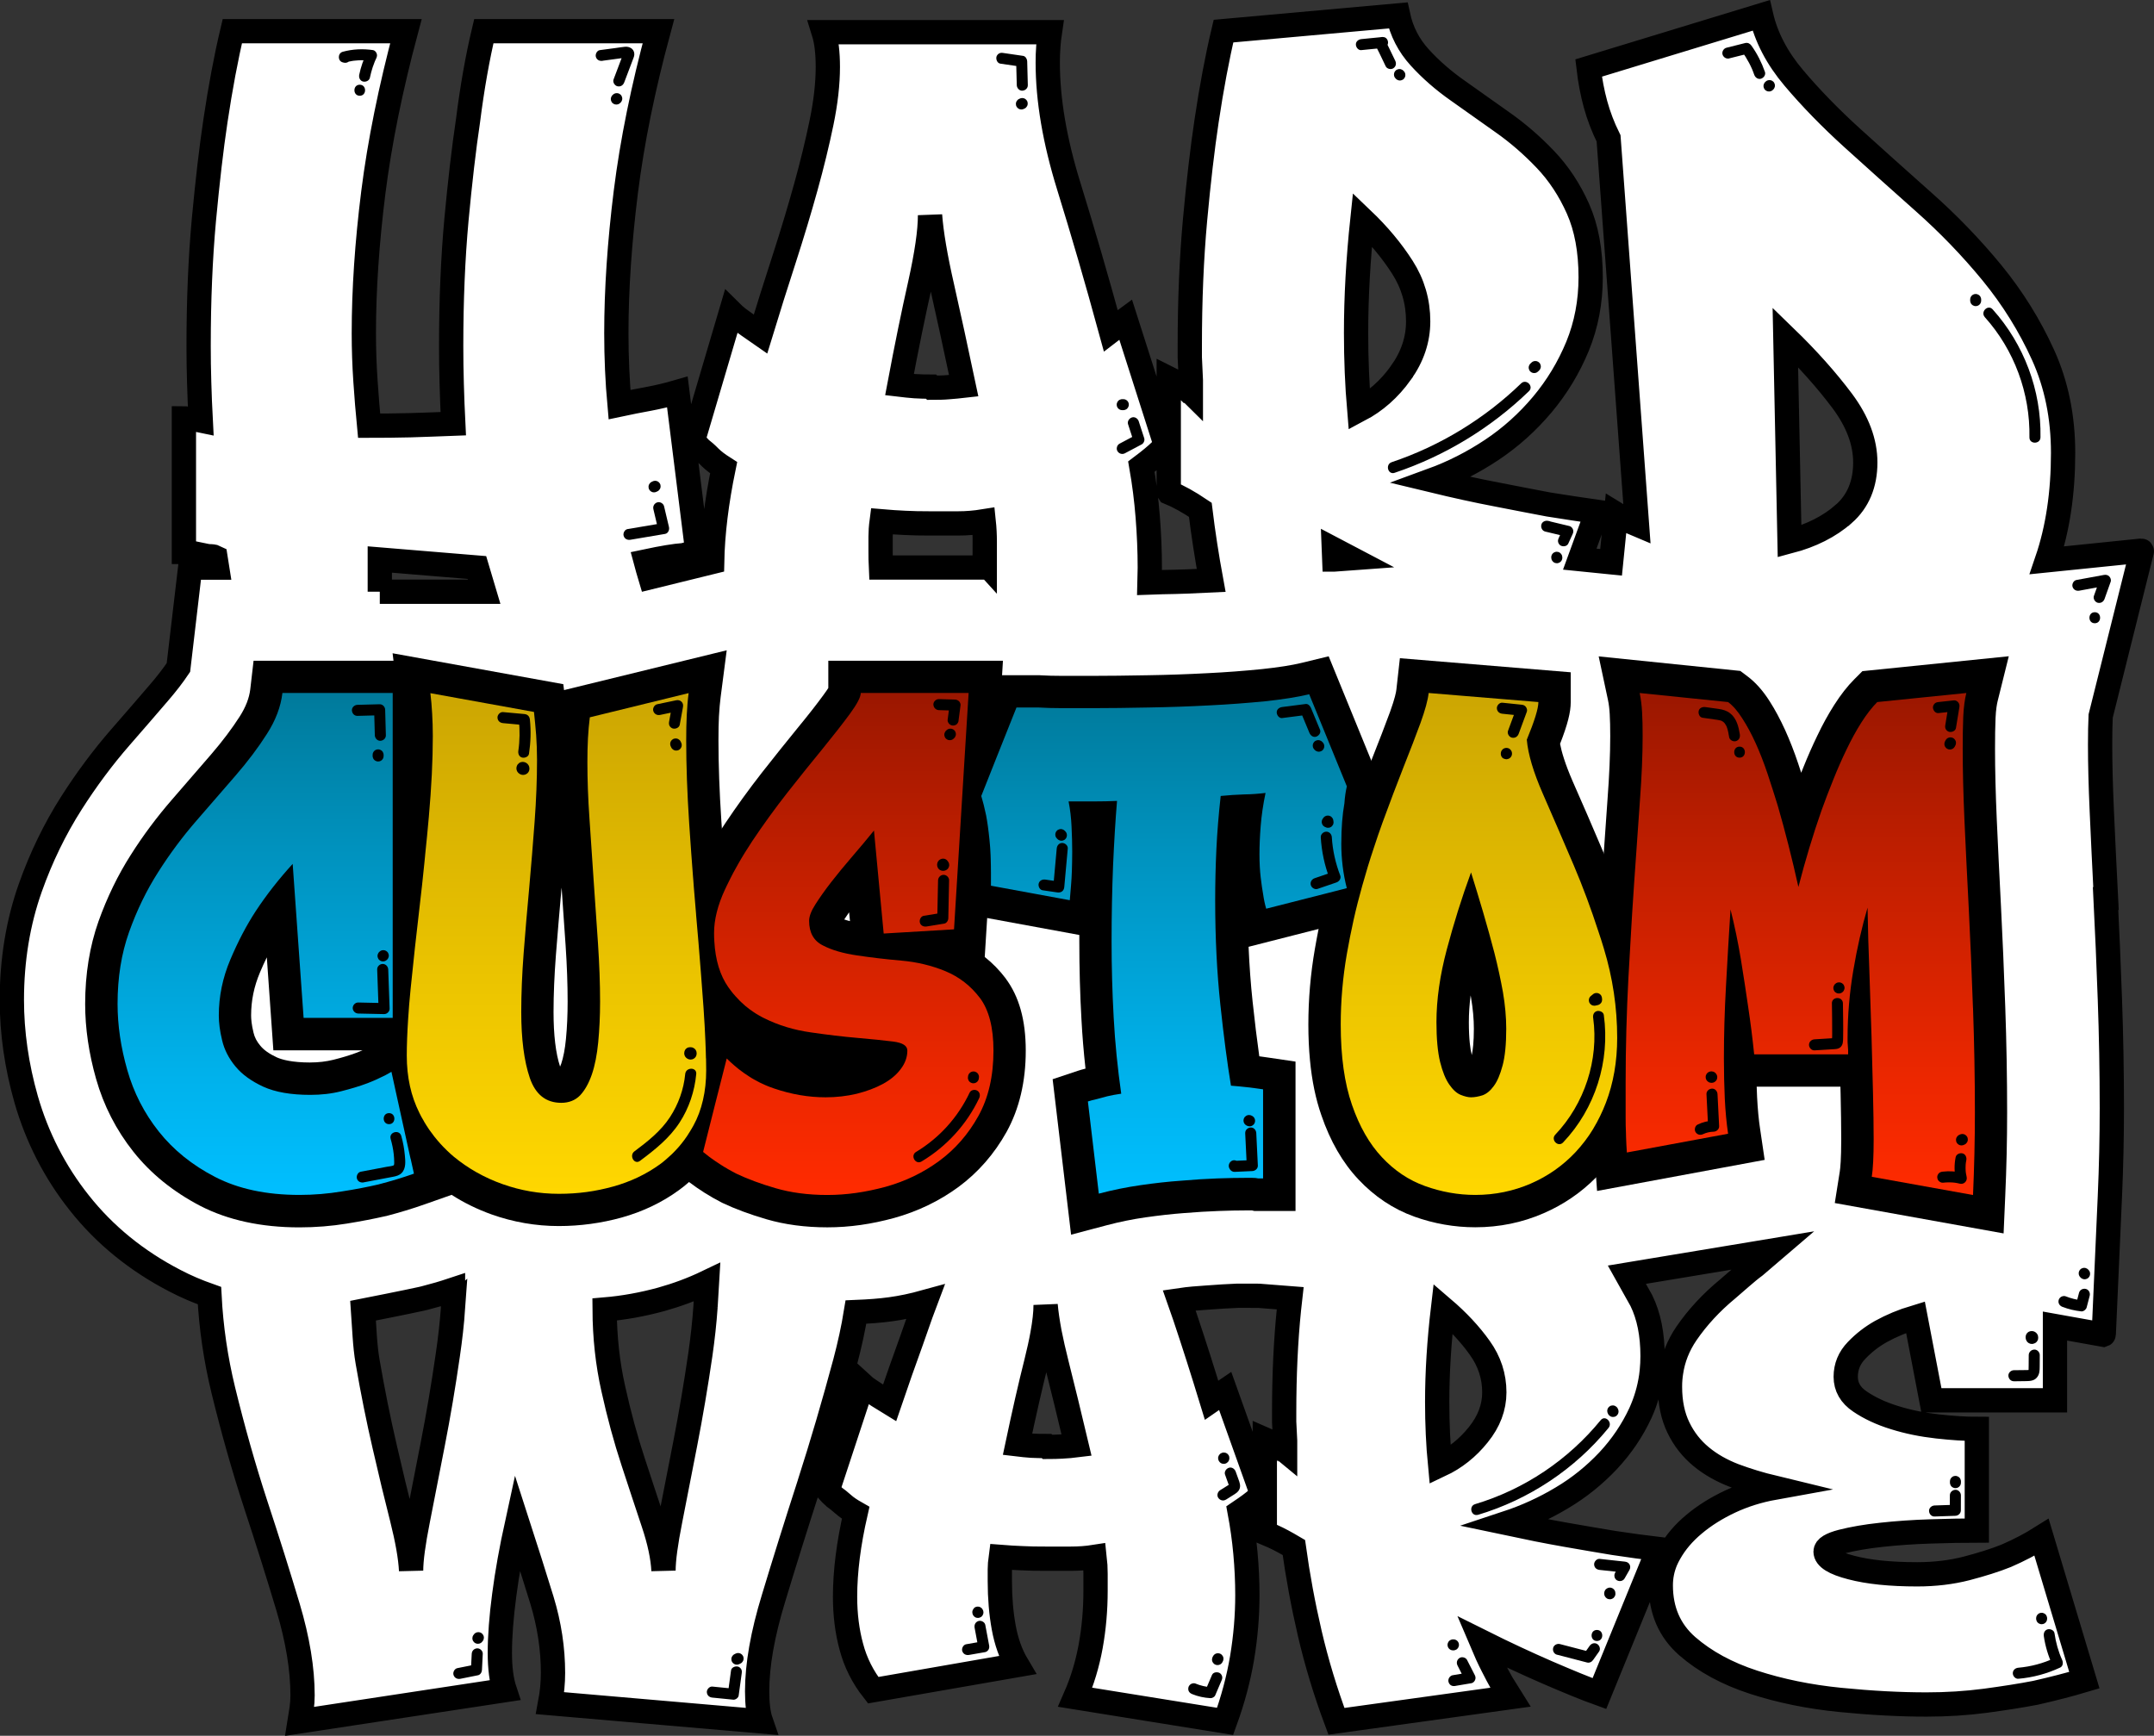 <?xml version="1.0" encoding="UTF-8"?><svg id="Calque_2" xmlns="http://www.w3.org/2000/svg" xmlns:xlink="http://www.w3.org/1999/xlink" viewBox="0 0 585.52 471.86"><rect x="0" y="0" width="585.52" height="471.86" fill="#333333" stroke="none"/><defs><style>.cls-1{fill:#fff;stroke:#000;stroke-miterlimit:10;stroke-width:6.6px;}.cls-2,.cls-3,.cls-4,.cls-5,.cls-6,.cls-7,.cls-8{stroke-width:0px;}.cls-3{fill:url(#Dégradé_sans_nom_7);}.cls-4{fill:url(#Dégradé_sans_nom_11-2);}.cls-5{fill:url(#Dégradé_sans_nom_7-2);}.cls-6{fill:url(#Dégradé_sans_nom_16-2);}.cls-7{fill:url(#Dégradé_sans_nom_11);}.cls-8{fill:url(#Dégradé_sans_nom_16);}</style><linearGradient id="Dégradé_sans_nom_7" x1="72.23" y1="324.85" x2="72.23" y2="188.39" gradientUnits="userSpaceOnUse"><stop offset="0" stop-color="#00bfff"/><stop offset=".23" stop-color="#00b2ec"/><stop offset=".69" stop-color="#0092be"/><stop offset="1" stop-color="#007a9b"/></linearGradient><linearGradient id="Dégradé_sans_nom_16" x1="151.24" y1="324.5" x2="151.24" y2="188.39" gradientUnits="userSpaceOnUse"><stop offset="0" stop-color="gold"/><stop offset=".41" stop-color="#ecc500"/><stop offset="1" stop-color="#cca602"/></linearGradient><linearGradient id="Dégradé_sans_nom_11" x1="230.57" y1="324.85" x2="230.57" y2="188.39" gradientUnits="userSpaceOnUse"><stop offset="0" stop-color="#ff2b00"/><stop offset=".23" stop-color="#ec2700"/><stop offset=".69" stop-color="#be1e00"/><stop offset="1" stop-color="#9b1700"/></linearGradient><linearGradient id="Dégradé_sans_nom_7-2" x1="316.42" y1="324.5" x2="316.42" y2="188.72" xlink:href="#Dégradé_sans_nom_7"/><linearGradient id="Dégradé_sans_nom_16-2" x1="402.03" y1="324.85" x2="402.03" y2="188.39" xlink:href="#Dégradé_sans_nom_16"/><linearGradient id="Dégradé_sans_nom_11-2" x1="489.35" x2="489.35" xlink:href="#Dégradé_sans_nom_11"/></defs><g id="Calque_1-2"><g id="Logo_noir_blanc"><g id="_1"><g id="Hardware"><path id="Hardware-2" class="cls-1" d="m572.47,244.26c-.44-8.51-.81-16.41-1.14-23.76-.31-6.89-.46-12.96-.46-18.04,0-3.05.05-5.64.15-7.8h0s11.19-44.79,11.19-44.79c.02-.09-.05-.18-.15-.17l-25.63,2.62c2.93-8.58,4.38-18.32,4.38-29.19,0-9.72-1.8-18.57-5.43-26.6-3.63-8.01-8.25-15.44-13.86-22.31-5.63-6.86-11.84-13.31-18.59-19.29-6.78-6.03-13.22-11.79-19.31-17.31-6.09-5.52-11.44-11.02-16.02-16.45-4.58-5.41-7.52-11.11-8.87-16.98l-46.9,14.3c.4,3.41,1.01,6.69,1.87,9.83s2.05,6.27,3.56,9.31l7.72,104.96c-.95-.4-1.91-.81-2.86-1.3-.95-.46-1.91-.97-2.86-1.56l-1.32,13.13-8.51-.86,4.69-12.85c-4-.57-8.38-1.25-13.16-2-4-.77-8.71-1.65-14.15-2.73-5.43-1.03-11.31-2.33-17.6-3.85,5.72-2.09,11.15-4.84,16.3-8.27s9.72-7.55,13.73-12.32c4-4.77,7.19-10.05,9.59-15.86,2.38-5.83,3.56-12.08,3.56-18.74,0-7.24-1.14-13.42-3.43-18.59-2.29-5.15-5.24-9.64-8.87-13.44-3.63-3.81-7.52-7.19-11.73-10.14-4.2-2.97-8.25-5.83-12.14-8.6-3.92-2.75-7.35-5.76-10.3-9-2.97-3.26-4.93-7.06-5.87-11.42l-47.47,4.27c-1.72,7.24-3.23,15.33-4.58,24.33-1.14,7.59-2.2,16.61-3.15,26.99-.95,10.43-1.43,21.78-1.43,34.21v3.15l.29,6.27v3.15c-.2-.2-.37-.29-.57-.29l-.29-.29c-.2-.18-.37-.29-.57-.29l-3.15-2c-.2-.2-.66-.48-1.43-.86v30.89c.04.06.06.1.1.16,2.48,1.01,5.29,2.56,8.48,4.71.77,6.34,1.76,12.74,2.95,19.2-4.36.22-8.82.4-13.27.46-1.17.02-2.33.04-3.48.09.04-1.36.07-2.68.07-4,0-4.6-.2-9.2-.57-13.88-.37-4.66-.95-9.2-1.72-13.6,2.29-1.72,4-3.15,5.15-4.27.57-.59,1.06-1.17,1.43-1.74l-10.87-34.01-1.14.84c-.37.4-.77.7-1.14.99-.37.29-.95.73-1.72,1.32-3.81-13.95-7.63-27.06-11.44-39.36-3.81-12.3-5.72-23.47-5.72-33.59,0-1.54.04-2.95.15-4.29.09-1.34.22-2.68.42-4h-61.49c.77,2.46,1.14,5.63,1.14,9.44,0,4.58-.57,9.61-1.72,15.18-1.14,5.5-2.57,11.4-4.29,17.58-1.72,6.2-3.67,12.67-5.85,19.42-2.2,6.78-4.36,13.6-6.45,20.46-2.49-1.72-4.49-3.15-6.01-4.27-.75-.59-1.43-1.17-2-1.74l-10.3,34.89c.57.75,1.25,1.52,2,2.29.77.59,1.63,1.32,2.57,2.29.95.95,2.2,1.89,3.72,2.86-1.91,9.26-2.97,17.8-3.12,25.63l-16.83,4.14c-.42-1.39-.81-2.82-1.21-4.31,4.58-.97,8.01-1.54,10.3-1.69,1.34-.4,2.57-.68,3.72-.88l-3.74-29.98-1.69-13.49c-2.66.77-5.28,1.39-7.85,1.87-2.57.46-5.19.99-7.88,1.56-.57-6.29-.86-12.78-.86-19.42,0-11.84.86-24.62,2.57-38.34,1.72-13.73,4.69-28.31,8.87-43.76h-47.47c-1.72,7.24-3.15,15.33-4.29,24.33-1.14,7.59-2.18,16.61-3.15,26.99-.95,10.43-1.43,21.78-1.43,34.21,0,3.43.04,6.89.15,10.41.09,3.54.24,7.11.42,10.76-4,.15-7.9.31-11.73.42-3.81.09-7.52.13-11.15.13-.37-3.83-.7-7.88-.99-12.17-.29-4.29-.44-8.6-.44-12.98,0-11.84.86-24.57,2.57-38.21,1.72-13.62,4.69-28.27,8.87-43.89h-47.19c-1.72,7.24-3.23,15.33-4.58,24.33-1.14,7.59-2.18,16.61-3.15,26.99-.95,10.43-1.43,21.78-1.43,34.21,0,3.21.04,6.56.15,9.99.09,3.43.24,6.86.42,10.3-.95-.2-2.09-.29-3.43-.29-.37-.2-.75-.29-1.14-.29v36.32h.57l1.14.29h.57l4.29.88c.97,0,1.63.07,2,.26.15.97.31,1.89.46,2.84h-7.33l-3.19,27.15c-1.45,2.16-3.21,4.44-5.26,6.82-3.3,3.85-6.8,7.9-10.47,12.1-4.8,5.5-9.28,11.53-13.33,17.88-4.51,7.06-8.27,14.81-11.18,23.01-3.34,9.39-5.04,19.69-5.04,30.56,0,8.89,1.3,17.97,3.89,27.04,2.95,10.27,7.79,19.75,14.43,28.11,6.84,8.67,15.6,15.82,26.05,21.21,2.97,1.56,6.09,2.88,9.35,4.03.44,8.62,1.69,17.18,3.74,25.63,2.64,10.82,5.57,21.18,8.8,31.06,3.26,9.88,6.18,19.2,8.82,28,2.62,8.8,3.94,16.78,3.94,23.98,0,1.25-.09,2.46-.26,3.67-.18,1.14-.35,2.29-.53,3.39l55.74-8.47c-.88-2.64-1.32-6.03-1.32-10.12,0-4.53.4-9.79,1.19-15.75.77-5.96,1.96-12.56,3.54-19.78,2.44,7.55,4.69,14.59,6.71,21.18,2,6.58,3.01,13.18,3.01,19.78,0,2.64-.26,5.39-.79,8.21l57.31,4.95c-.7-2.02-1.03-4.77-1.03-8.21,0-7.08,1.47-15.51,4.47-25.3,2.95-9.77,6.18-20.08,9.68-30.91,0-.02.02-.11.04-.15,3.5-10.89,6.73-21.93,9.72-33.06,1.25-4.71,2.24-9.26,2.95-13.64,6.97-.29,11.86-.81,18.87-2.75l-1.19,3.17c-.84,2.44-1.72,4.93-2.62,7.46-2.02,5.57-4,11.18-5.92,16.83-2.29-1.39-4.14-2.6-5.52-3.54-.7-.46-1.32-.92-1.85-1.41l-9.46,28.73c.53.59,1.14,1.23,1.85,1.85.68.48,1.47,1.1,2.35,1.89s2.02,1.56,3.41,2.35c-1.91,8.34-2.88,15.9-2.88,22.81,0,4.86.57,9.44,1.72,13.64,1.12,4.25,3.1,8.18,5.92,11.77l39.16-6.82c-1.76-2.95-2.97-6.4-3.67-10.23-.7-3.85-1.06-8.05-1.06-12.58v-3.19c0-1.01.09-2.16.26-3.41,1.94.15,3.85.29,5.79.35,1.91.11,4.03.13,6.31.13h6.95c2.2,0,4.36-.15,6.45-.48.18,1.58.26,3.1.26,4.6v4.58c0,5.19-.44,10.21-1.32,15.09-.88,4.84-2.27,9.48-4.2,13.88l40.74,6.56c2.11-5.81,3.65-11.57,4.62-17.29.95-5.72,1.43-11.4,1.43-17.05,0-3.76-.18-7.55-.53-11.4-.35-3.85-.88-7.57-1.56-11.2,2.09-1.41,3.67-2.55,4.73-3.52.53-.48.95-.95,1.32-1.39l-10.01-28.03-1.03.7c-.35.31-.7.59-1.06.84-.35.24-.88.57-1.58,1.06-2.42-7.92-4.84-15.53-7.28-22.79l-1.54-4.4c3.12-.46,4.62-.51,7.44-.73,3.06-.24,5.9-.4,8.45-.51,2-.04,4.38.04,5.83.02l8.45.66c-.11.95-.2,1.91-.31,2.9-.88,8.56-1.32,17.95-1.32,28.14v2.57l.26,5.17v2.6c-.18-.15-.35-.24-.53-.24l-.26-.24c-.18-.15-.35-.22-.51-.22l-2.9-1.65c-.18-.15-.62-.4-1.32-.7v25.43c.7.29,1.41.59,2.11.92,1.74.77,3.67,1.83,5.79,3.08,1.06,7.66,2.49,15.47,4.33,23.38,1.85,7.92,4.25,15.86,7.24,23.87l47.32-6.56-2.38-3.81c-.7-1.25-1.54-2.79-2.49-4.69-.97-1.89-1.98-4.09-3.04-6.6,6.31,3.15,12.28,5.92,17.88,8.36,5.61,2.42,10.34,4.38,14.19,5.76l15.22-37.27.81-2.02c-3.67-.44-7.72-.99-12.1-1.65-3.67-.59-8.01-1.36-13-2.22-4.99-.88-10.38-1.94-16.17-3.17,5.26-1.74,10.25-4,14.98-6.84,4.73-2.79,8.93-6.2,12.63-10.12,3.67-3.92,6.6-8.27,8.8-13.02,1.43-3.17,2.4-6.45,2.9-9.9.07-.51.13-.97.18-1.5.13-1.32.2-2.66.2-4.05,0-5.85-.99-10.87-3.04-15.07l-3.94-7.04,39.77-6.6-4.86,4.16-.11.09c-2.16,1.56-5.46,4.6-7.41,6.23-4.51,3.72-8.23,7.77-11.2,12.1-2.22,3.26-3.63,6.78-4.18,10.6-.09.55-.15,1.1-.2,1.67-.07.73-.09,1.47-.09,2.24,0,4.25.77,7.94,2.29,11.07,1.52,3.15,3.59,5.76,6.18,7.9,2.57,2.13,5.59,3.83,9.02,5.15,3.43,1.28,7.04,2.38,10.85,3.3-4.27.77-8.27,2.02-11.99,3.76-3.74,1.76-7.02,3.81-9.83,6.18-2.82,2.35-5.02,4.95-6.62,7.79-.4.7-.75,1.39-1.06,2.11-.9,2.16-1.34,4.38-1.34,6.69,0,6.82,2.4,12.34,7.19,16.54,4.8,4.18,10.82,7.46,18.06,9.81,7.22,2.35,15.07,3.96,23.52,4.8,8.47.84,16.26,1.25,23.43,1.25,5.48,0,10.8-.33,15.99-1.01,5.17-.7,9.75-1.41,13.71-2.18,4.73-1.08,9.13-2.2,13.24-3.43l-11.64-38.83c-2.9,1.83-6.09,3.5-9.59,5.02-3.06,1.23-6.64,2.35-10.76,3.43-4.11,1.06-8.6,1.61-13.46,1.61-7.33,0-13.31-.62-17.95-1.85-4.64-1.19-6.95-2.66-6.95-4.33,0-1.06,1.47-1.96,4.44-2.73,2.97-.75,6.56-1.39,10.74-1.83,4.2-.46,8.65-.77,13.38-.92,4.71-.15,8.91-.24,12.56-.24v-27.63c-3.06,0-6.62-.22-10.74-.68-4.11-.46-8.01-1.25-11.66-2.4-3.65-1.12-6.78-2.6-9.37-4.36-2.57-1.72-3.87-3.98-3.87-6.73s.99-5.15,2.97-7.19c1.98-2.07,4.18-3.76,6.62-5.13,2.75-1.52,5.87-2.84,9.37-3.89l4.33,22.61h33.59v-20.19l13.17,2.36s.09-.03.09-.08l1.67-37.59c.35-7.9.53-15.95.53-23.85,0-9.9-.18-19.89-.53-29.61-.33-9.44-.73-18.7-1.17-27.45Zm-449.32,111.31c-.29,4.11-.77,8.36-1.41,12.72-1.21,8.4-2.57,16.43-4.07,24.11-1.5,7.7-2.84,14.65-4.07,20.83-1.23,6.2-1.85,10.78-1.85,13.75-.18-3.61-1.01-8.34-2.49-14.23-1.5-5.87-3.08-12.43-4.73-19.64-1.67-7.19-3.21-14.85-4.6-22.9-.79-4.53-.9-9.46-1.23-13.9,0,0,12.28-2.42,15.86-3.23l.84-.2c3.34-.88,4.6-1.23,7.74-2.27v4.97Zm-19.91-194.71v-8.76l26.4,2.18,1.96,6.58h-28.36Zm88.54,194.4c-.29,4.22-.77,8.56-1.41,13.02-1.23,8.4-2.6,16.43-4.09,24.11-1.5,7.7-2.84,14.65-4.07,20.83-1.23,6.2-1.85,10.78-1.85,13.75-.18-3.61-1.08-7.92-2.75-12.91-1.67-5.04-3.52-10.58-5.52-16.72-2.02-6.12-3.81-12.72-5.39-19.86-1.52-6.78-2.31-13.95-2.35-21.49,5.21-.44,10.38-1.39,15.42-2.77,4.33-1.21,8.47-2.75,12.41-4.64l-.4,6.69Zm58.32-278.04c1.8-8.1,2.71-14.32,2.71-18.72.37,4.95,1.47,11.44,3.3,19.45,1.8,8.01,3.76,16.98,5.85,26.9-1.34.15-2.71.31-4.14.4-1.43.13-2.9.15-4.44.15l-.29-.29c-1.52,0-2.99-.04-4.42-.13-1.43-.11-2.82-.26-4.16-.42,1.91-10.14,3.76-19.23,5.59-27.34Zm17.58,75.65c0,.46,0,.95-.02,1.41h-28.2c-.07-1.45-.09-2.97-.09-4.55v-3.87c0-1.23.09-2.62.29-4.14,2.11.18,4.2.33,6.29.42,2.09.11,4.38.15,6.86.15h7.59c2.38,0,4.71-.2,7-.57.2,1.89.29,3.76.29,5.57v5.59Zm21.14,240.36c-1.32.07-2.68.11-4.07.11l-.26-.24c-1.41,0-2.77-.02-4.09-.09-1.3-.09-2.57-.22-3.81-.37,1.76-8.32,3.45-15.79,5.13-22.44.68-2.75,1.23-5.21,1.63-7.44.59-3.21.88-5.87.88-8.01.18,2.13.55,4.62,1.08,7.48.51,2.55,1.14,5.39,1.94,8.54,1.67,6.58,3.45,13.95,5.39,22.11-1.23.15-2.49.29-3.81.35Zm73.87-241.13l-.11-2.77,4.64,2.44-4.53.33Zm18.1-50.71c-3.15,4.4-6.93,7.72-11.31,10.03-.57-6.71-.86-13.66-.86-20.88,0-9.75.57-20.04,1.72-30.91,4.38,4.18,8.01,8.54,10.87,13.02,2.86,4.47,4.29,9.37,4.29,14.72,0,4.95-1.56,9.61-4.71,14.01Zm21.05,288.64c-2.88,3.61-6.36,6.36-10.38,8.25-.53-5.5-.79-11.22-.79-17.18,0-8.01.53-16.46,1.58-25.41,4.03,3.45,7.37,7.02,9.99,10.71,2.64,3.67,3.96,7.72,3.96,12.1,0,4.09-1.45,7.94-4.36,11.53Zm99.35-250.32c-3.92,3.43-8.82,5.9-14.74,7.46l-1.14-55.5c6.09,5.9,11.24,11.68,15.44,17.29,4.2,5.63,6.29,11.2,6.29,16.76,0,5.87-1.96,10.56-5.85,13.99Z"/><g id="gonflement_hardware"><path class="cls-2" d="m94.26,14.14l-.28-.07v2.89c.58-.16,1.17-.29,1.76-.39.14-.02.27-.04.41-.06.18-.03.18-.03.01,0,.07,0,.14-.02.21-.02.3-.03.6-.06.9-.08.6-.04,1.2-.04,1.8-.02.28.01.55.03.83.05.14.01.28.03.41.04.09.01.18.02.28.03-.17-.02-.17-.02.01,0l-.9-2.2c-.92,1.92-1.62,3.93-2.05,6.01-.16.77.22,1.66,1.05,1.85.75.17,1.68-.23,1.85-1.05.2-.95.45-1.9.75-2.82.15-.45.31-.9.49-1.34.01-.03.15-.37.08-.2s.07-.16.08-.2c.11-.25.22-.5.34-.74.21-.45.27-.87.08-1.33-.16-.39-.53-.8-.97-.87-2.76-.4-5.52-.28-8.22.45-1.42.39-1.44,2.52,0,2.89l.28.07c.76.2,1.66-.25,1.85-1.05s-.24-1.63-1.05-1.85h0Z"/><path class="cls-2" d="m97.79,26.03c1.93,0,1.93-3,0-3s-1.93,3,0,3h0Z"/><path class="cls-2" d="m163.82,16.51l3.8-.51,1.9-.26c.15-.02.3-.04.46-.06.13-.02.1-.01-.08.01.06,0,.13-.01.19-.01.12,0,.41.06-.02-.02l.09.03c-.36-.11-.59-.35-.7-.71.02-.39,0-.49-.06-.31-.03.07-.05.14-.08.21-.05.14-.11.29-.16.43-.11.29-.22.57-.33.86-.23.62-.47,1.24-.7,1.86-.45,1.19-.9,2.38-1.35,3.57-.28.74.31,1.68,1.05,1.85.85.19,1.55-.26,1.85-1.05.52-1.38,1.05-2.76,1.57-4.14.27-.71.54-1.43.81-2.14.16-.41.33-.8.36-1.25.03-.54-.13-1.1-.52-1.49-.52-.53-1.25-.73-1.99-.67-.82.07-1.65.22-2.47.33l-4.41.59c-.78.11-1.27,1.15-1.05,1.85.28.86,1.01,1.16,1.85,1.05h0Z"/><path class="cls-2" d="m166.59,25.76l-.11.11c-.15.14-.25.3-.31.48-.09.18-.14.37-.13.58,0,.21.04.4.13.58.06.19.16.35.31.48l.3.23c.23.14.49.2.76.2l.4-.05c.25-.07.47-.2.66-.39l.11-.11c.15-.14.25-.3.31-.48.09-.18.14-.37.13-.58,0-.21-.04-.4-.13-.58-.06-.19-.16-.35-.31-.48l-.3-.23c-.23-.14-.49-.2-.76-.2l-.4.05c-.25.07-.47.2-.66.39h0Z"/><path class="cls-2" d="m271.91,17.3l5.41.79-1.1-1.45c.06,2.17.12,4.34.17,6.51.02.78.68,1.54,1.5,1.5s1.52-.66,1.5-1.5c-.06-2.17-.12-4.34-.17-6.51-.02-.59-.45-1.35-1.1-1.45l-5.41-.79c-.42-.06-.78-.07-1.16.15-.31.18-.61.54-.69.9-.16.71.22,1.72,1.05,1.85h0Z"/><path class="cls-2" d="m278.4,29.56l.22-.11c.17-.09.32-.22.42-.39.13-.14.22-.31.27-.51.06-.2.07-.4.03-.6,0-.2-.07-.39-.18-.56l-.23-.3c-.19-.19-.41-.31-.66-.39l-.4-.05c-.27,0-.52.07-.76.2l-.22.11c-.17.09-.32.22-.42.39-.13.14-.22.31-.27.51-.06.2-.07.4-.03.6,0,.2.07.39.18.56l.23.3c.19.19.41.31.66.39l.4.05c.27,0,.52-.07.76-.2h0Z"/><path class="cls-2" d="m370.08,13.62l5.75-.57c.75-.07,1.37-.51,1.47-1.3.09-.68-.34-1.51-1.07-1.65-.65-.12-1.25-.03-1.73.46-.36.36-.55.87-.54,1.37.02.81.57,1.62.91,2.33.6,1.26,1.21,2.51,1.81,3.77.34.71,1.41.95,2.05.54.73-.47.9-1.29.54-2.05-.42-.88-.84-1.75-1.27-2.63-.21-.43-.41-.85-.62-1.28-.1-.21-.21-.43-.31-.64-.05-.09-.09-.19-.14-.28-.08-.16-.09-.19-.04-.08.11.24.1.5-.05.78l-.54.54-.18.06h-.8l.1.02.4-2.95-5.75.57c-.78.08-1.54.63-1.5,1.5.03.75.66,1.58,1.5,1.5h0Z"/><path class="cls-2" d="m379.36,21.33l.11.11c.14.15.3.25.48.31.18.09.37.14.58.13.21,0,.4-.04.58-.13.19-.06.35-.16.48-.31l.23-.3c.14-.23.2-.49.2-.76l-.05-.4c-.07-.25-.2-.47-.39-.66l-.11-.11c-.14-.15-.3-.25-.48-.31-.18-.09-.37-.14-.58-.13-.21,0-.4.04-.58.13-.19.06-.35.16-.48.31l-.23.3c-.14.23-.2.49-.2.76l.05.4c.07.25.2.47.39.66h0Z"/><path class="cls-2" d="m470.06,15.87l5.1-1.28-1.69-.69c.73,1.02,1.39,2.09,1.98,3.2.29.54.55,1.1.8,1.66.03.07.06.14.09.21-.04-.1-.04-.1,0,0,.06.14.12.28.17.43.12.31.24.62.35.94.26.74,1.04,1.31,1.85,1.05.73-.24,1.33-1.05,1.05-1.85-.89-2.54-2.11-4.96-3.68-7.15-.4-.56-1-.86-1.69-.69l-5.1,1.28c-.76.19-1.29,1.09-1.05,1.85s1.03,1.25,1.85,1.05h0Z"/><path class="cls-2" d="m479.92,22.21l-.11.11c-.15.14-.25.3-.31.48-.09.18-.14.37-.13.58,0,.21.04.4.13.58.06.19.16.35.31.48l.3.23c.23.14.49.2.76.2l.4-.05c.25-.07.47-.2.66-.39l.11-.11c.15-.14.25-.3.31-.48.09-.18.14-.37.13-.58,0-.21-.04-.4-.13-.58-.06-.19-.16-.35-.31-.48l-.3-.23c-.23-.14-.49-.2-.76-.2l-.4.05c-.25.07-.47.2-.66.39h0Z"/><path class="cls-2" d="m421.27,141.69l-.44-.09c-.77-.16-1.66.22-1.85,1.05-.18.77.23,1.65,1.05,1.85,1.92.46,3.84.92,5.76,1.38l-.9-2.2c-.39.86-.79,1.72-1.18,2.58-.17.38-.27.74-.15,1.16.1.35.36.73.69.9.66.35,1.7.22,2.05-.54.39-.86.79-1.72,1.18-2.58.21-.45.27-.87.08-1.33-.17-.41-.52-.76-.97-.87-1.92-.46-3.84-.92-5.76-1.38l-.8,2.89.44.09c.77.16,1.66-.22,1.85-1.05.17-.75-.23-1.68-1.05-1.85h0Z"/><path class="cls-2" d="m424.64,151.21l-.02-.11c-.05-.2-.14-.37-.27-.51-.11-.16-.25-.29-.42-.39-.17-.11-.36-.17-.56-.18-.2-.04-.4-.04-.6.03l-.36.15c-.23.13-.4.31-.54.54l-.15.36c-.07.27-.07.53,0,.8l.02.11c.05.2.14.37.27.51.11.16.25.29.42.39.17.11.36.17.56.18.2.04.4.04.6-.03l.36-.15c.23-.13.4-.31.54-.54l.15-.36c.07-.27.07-.53,0-.8h0Z"/><path class="cls-2" d="m565.23,160.57l7.46-1.37-1.85-1.85c-.55,1.55-1.11,3.11-1.66,4.66-.26.74.3,1.67,1.05,1.85.84.19,1.56-.26,1.85-1.05.55-1.55,1.11-3.11,1.66-4.66.18-.49-.03-1.1-.39-1.46-.4-.4-.92-.49-1.46-.39l-7.46,1.37c-.77.14-1.28,1.12-1.05,1.85.27.83,1.02,1.2,1.85,1.05h0Z"/><path class="cls-2" d="m569.42,169.43c1.93,0,1.93-3,0-3s-1.93,3,0,3h0Z"/><path class="cls-2" d="m547.43,375.5l3.08-.04c1.11-.01,2.32-.02,3.12-.92s.81-1.96.82-3.06c0-1.03.02-2.07.02-3.1,0-.78-.69-1.54-1.5-1.5s-1.49.66-1.5,1.5c0,.92-.01,1.84-.02,2.77,0,.39,0,.79-.02,1.18,0,.05,0,.11-.01.16l.03-.24c0,.08-.03.16-.05.24-.01.05-.03.1-.04.15l.09-.21c0,.06-.22.34-.04.11.09-.11.09-.12.02-.04.19-.14.24-.17.14-.11-.29.16.21-.04.06,0-.08.02-.16.04-.24.06-.12.02-.06.01.19-.02-.06,0-.11.01-.17.01-.41.02-.82.02-1.22.02l-2.75.03c-.78,0-1.54.68-1.5,1.5s.66,1.51,1.5,1.5h0Z"/><path class="cls-2" d="m552.31,362.38s-.02,0-.03,0l.4.05s-.04,0-.05-.01l.36.15s-.03-.02-.05-.03l.3.23s-.03-.03-.04-.05l.23.3s-.03-.04-.04-.07l.15.36s-.02-.06-.03-.09l.05.4s0-.06,0-.09l-.05.4s0-.05.02-.07l-.15.36s.02-.04.03-.05l-.23.3s.02-.02.03-.03l-.3.23s.03-.02.05-.03l-.36.15s.04-.01.06-.02l-.4.05s.04,0,.06,0l-.4-.05s.04,0,.06.02l-.36-.15s.04.02.06.04l-.3-.23s.04.04.06.06l-.23-.3s.03.05.05.08l-.15-.36s.02.05.02.08l-.05-.4s0,.04,0,.07l.05-.4s0,.04-.02.06l.15-.36s-.02.03-.03.04l.23-.3s-.01.01-.02.02c-.15.14-.25.3-.31.48-.09.18-.14.37-.13.58,0,.21.04.4.13.58.06.19.16.35.31.48l.3.23c.23.14.49.2.76.2l.4-.05c.25-.07.47-.2.66-.39,0,0,0-.01.01-.02.03-.04.21-.26.24-.31,0,0,0,0,0,0,0-.01.01-.02.02-.03l.08-.18c.03-.06.05-.12.08-.18,0,0,0,0,0,0,0,0,0-.01,0-.02,0,0,0-.01,0-.02,0,0,0,0,0-.01l.05-.4h0s0-.03,0-.04c0,0,0-.01,0-.02-.01-.11-.04-.3-.05-.4,0,0,0,0,0-.01,0-.01,0-.03,0-.04,0,0,0-.01,0-.02,0,0,0,0,0-.01-.04-.11-.11-.26-.15-.36-.01-.03-.03-.05-.04-.07-.07-.09-.17-.22-.24-.31,0,0,0,0,0,0,0,0,0-.01-.01-.02,0-.01-.02-.02-.03-.03-.05-.05-.12-.09-.17-.13-.05-.04-.11-.09-.17-.13-.01,0-.02-.02-.04-.02-.06-.03-.14-.06-.19-.08s-.13-.06-.19-.08c-.01,0-.03,0-.04-.01-.06-.01-.34-.05-.4-.05,0,0,0,0,0,0,0,0-.01,0-.02,0s-.01,0-.02,0c0,0,0,0,0,0l-.4.05s0,0,0,0c-.01,0-.02,0-.04,0,0,0,0,0-.01,0-.05.02-.32.13-.36.15,0,0-.01,0-.02,0,0,0-.02.01-.03.02-.06.05-.25.19-.31.24,0,0,0,0,0,0,0,0,0,0-.01.01,0,0,0,0-.01.01-.03.03-.21.27-.24.31,0,0,0,0,0,0,0,0-.01.02-.02.03,0,0,0,.01,0,.02-.02.05-.13.31-.15.36,0,0,0,0,0,0,0,.01,0,.02-.01.04,0,0,0,.01,0,.02,0,0,0,0,0,0-.01.07-.05.33-.05.4,0,.01,0,.03,0,.04,0,.01,0,.02,0,.04,0,.07.02.15.03.21,0,.07.02.15.03.22,0,.02.01.05.02.07.02.06.06.15.08.19s.05.13.08.19c0,0,0,.01,0,.02,0,.01.01.02.02.03,0,0,0,0,0,0,.06.08.18.23.24.31,0,0,0,.01.01.02,0,0,.02.02.03.03.1.09.21.18.33.25,0,0,.01,0,.02,0,0,0,0,0,0,0,.06.03.12.05.18.08.06.03.12.05.18.08.01,0,.02,0,.04.01,0,0,0,0,.01,0,.06,0,.35.05.4.05,0,0,.02,0,.02,0,.21,0,.4-.04.58-.13.19-.06.35-.16.48-.31.15-.14.25-.3.31-.48.09-.18.14-.37.13-.58l-.05-.4c-.07-.25-.2-.47-.39-.66l-.3-.23c-.23-.14-.49-.2-.76-.2h0Z"/><path class="cls-2" d="m560.65,355.27c1.65.65,3.36,1.03,5.12,1.23.32.04.67-.14.91-.32.25-.2.46-.46.54-.78.27-1.05.55-2.11.82-3.16.2-.76-.25-1.66-1.05-1.85s-1.63.24-1.85,1.05c-.27,1.05-.55,2.11-.82,3.16l1.45-1.1c-.1-.01-.21-.03-.31-.04.43.04.07,0-.01,0-.19-.03-.38-.06-.56-.1-.39-.07-.78-.16-1.17-.25-.77-.19-1.53-.44-2.27-.73-.34-.13-.85-.03-1.16.15s-.61.54-.69.9c-.2.86.26,1.54,1.05,1.85h0Z"/><path class="cls-2" d="m567.71,345.21l-.11-.11c-.14-.15-.3-.25-.48-.31-.18-.09-.37-.14-.58-.13-.21,0-.4.04-.58.13-.19.06-.35.16-.48.31l-.23.3c-.14.23-.2.49-.2.76l.05.4c.07.25.2.47.39.66l.11.11c.14.15.3.25.48.31.18.09.37.14.58.13.21,0,.4-.04.58-.13.19-.06.35-.16.48-.31l.23-.3c.14-.23.2-.49.2-.76l-.05-.4c-.07-.25-.2-.47-.39-.66h0Z"/><path class="cls-2" d="m525.87,412.26c1.88-.06,3.77-.13,5.65-.19.81-.03,1.5-.66,1.5-1.5,0-1.36,0-2.72.01-4.07,0-.78-.69-1.54-1.5-1.5s-1.5.66-1.5,1.5c0,1.36,0,2.72-.01,4.07l1.5-1.5c-1.88.06-3.77.13-5.65.19-.78.03-1.54.67-1.5,1.5s.66,1.53,1.5,1.5h0Z"/><path class="cls-2" d="m533.04,403.05v-.33c0-.21-.04-.4-.13-.58-.06-.19-.16-.35-.31-.48-.14-.15-.3-.25-.48-.31-.18-.09-.37-.14-.58-.13l-.4.05c-.25.07-.47.2-.66.39l-.23.3c-.14.23-.2.49-.2.76v.33c0,.21.04.4.13.58.06.19.16.35.31.48.14.15.3.25.48.31.18.09.37.14.58.13l.4-.05c.25-.07.47-.2.66-.39l.23-.3c.14-.23.2-.49.2-.76h0Z"/><path class="cls-2" d="m548.65,456.37c3.96-.34,7.77-1.37,11.37-3.05.78-.37.85-1.37.54-2.05-1.05-2.31-1.73-4.78-2.09-7.29-.11-.8-1.14-1.24-1.85-1.05-.86.24-1.16,1.04-1.05,1.85.4,2.78,1.22,5.45,2.39,8l.54-2.05c-3.09,1.45-6.5,2.35-9.86,2.64-.81.07-1.5.64-1.5,1.5,0,.76.69,1.57,1.5,1.5h0Z"/><path class="cls-2" d="m553.48,439.93v.11c0,.21.04.4.13.58.06.19.16.35.31.48.14.15.3.25.48.31.18.09.37.14.58.13l.4-.05c.25-.07.47-.2.66-.39l.23-.3c.14-.23.2-.49.2-.76v-.11c0-.21-.04-.4-.13-.58-.06-.19-.16-.35-.31-.48-.14-.15-.3-.25-.48-.31-.18-.09-.37-.14-.58-.13l-.4.05c-.25.07-.47.2-.66.39l-.23.3c-.14.23-.2.49-.2.76h0Z"/><path class="cls-2" d="m434.84,426.78c2.27.25,4.54.49,6.81.74l-1.3-2.26c-.44.77-.88,1.54-1.32,2.31-.39.68-.18,1.67.54,2.05s1.64.19,2.05-.54c.44-.77.88-1.54,1.32-2.31.27-.47.27-1.05,0-1.51-.29-.49-.75-.68-1.3-.74-2.27-.25-4.54-.49-6.81-.74-.78-.09-1.53.75-1.5,1.5.04.89.66,1.41,1.5,1.5h0Z"/><path class="cls-2" d="m438.38,431.8c-.29-.13-.46-.22-.78-.21-.14,0-.28.01-.41.06-.01,0-.35.15-.36.15,0,0,0,0,0,0-.22.14-.43.32-.55.56-.06.12-.11.24-.16.37,0,0,0,.01,0,.02-.02.14-.05.27-.06.41,0,0,0,.01,0,.02,0,.14.02.29.06.43,0,0,0,0,0,.01.05.12.09.25.16.37.14.26.31.39.55.56.21.14.54.21.78.21.14,0,.28-.01.41-.06,0,0,0,0,0,0l.36-.15s0,0,0,0c0,0,0,0,0,0,.17-.09.32-.22.42-.39.13-.14.22-.31.27-.51.06-.2.07-.4.03-.6,0-.2-.07-.39-.18-.56l-.23-.3c-.19-.19-.41-.31-.66-.39l-.4-.05c-.27,0-.52.07-.76.2,0,0,0,0-.01,0l.36-.15s0,0-.01,0l.4-.05s0,0-.01,0l.4.05s0,0,0,0l.36.15s0,0,0,0l.3.23s0,0,0,0l.23.3s0-.01-.01-.02l.15.36s0-.02,0-.03l.05.4s0-.03,0-.04l-.05.4s0-.02,0-.03l-.15.36s0,0,0-.01l-.23.3s0,0,0,0l-.3.23s0,0,0,0l-.36.15s0,0,0,0l-.4.05s0,0,.01,0l-.4-.05s.01,0,.01,0l-.36-.15s0,0,0,0c.17.11.36.17.56.18.2.04.4.04.6-.03.2-.05.37-.14.51-.27.16-.11.29-.25.39-.42l.15-.36c.07-.27.07-.53,0-.8l-.15-.36c-.13-.23-.31-.4-.54-.54h0Z"/><path class="cls-2" d="m423.25,449.83l8.12,2.11c.69.18,1.3-.13,1.69-.69.54-.76,1.08-1.53,1.62-2.29.47-.66.12-1.67-.54-2.05-.75-.44-1.58-.13-2.05.54-.54.76-1.08,1.53-1.62,2.29l1.69-.69-8.12-2.11c-.76-.2-1.66.25-1.85,1.05s.24,1.63,1.05,1.85h0Z"/><path class="cls-2" d="m434.09,446.1c1.93,0,1.93-3,0-3s-1.93,3,0,3h0Z"/><path class="cls-2" d="m395.61,458.31l4.39-.74c.45-.08.81-.48.97-.87.19-.46.15-.9-.08-1.33-.7-1.37-1.4-2.74-2.1-4.11-.36-.7-1.4-.96-2.05-.54-.71.46-.92,1.3-.54,2.05.7,1.37,1.4,2.74,2.1,4.11l.9-2.2-4.39.74c-.35.06-.72.4-.9.69-.19.32-.27.8-.15,1.16s.34.71.69.9c.38.2.74.22,1.16.15h0Z"/><path class="cls-2" d="m395.09,445.66h-.11c-.21,0-.4.04-.58.13-.19.06-.35.16-.48.31-.15.14-.25.3-.31.48-.09.18-.14.37-.13.58l.05.4c.07.25.2.47.39.66l.3.23c.23.14.49.2.76.2h.11c.21,0,.4-.04.58-.13.19-.06.35-.16.48-.31.15-.14.25-.3.31-.48.09-.18.14-.37.13-.58l-.05-.4c-.07-.25-.2-.47-.39-.66l-.3-.23c-.23-.14-.49-.2-.76-.2h0Z"/><path class="cls-2" d="m324.07,460.54c1.58.65,3.25,1,4.95,1.1.47.03,1.1-.3,1.3-.74.58-1.35,1.15-2.7,1.73-4.05.17-.39.27-.73.15-1.16-.1-.35-.36-.73-.69-.9-.64-.34-1.72-.23-2.05.54-.58,1.35-1.15,2.7-1.73,4.05l1.3-.74c-.2-.01-.39-.03-.58-.05-.1,0-.19-.02-.29-.03-.22-.02.37.06,0,0s-.73-.13-1.09-.21c-.74-.17-1.47-.41-2.17-.7-.33-.14-.86-.02-1.16.15s-.61.54-.69.9c-.09.38-.07.81.15,1.16s.51.53.9.69h0Z"/><path class="cls-2" d="m332.26,451.91l.11-.22c.11-.17.17-.36.18-.56.04-.2.04-.4-.03-.6-.05-.2-.14-.37-.27-.51-.11-.16-.25-.29-.42-.39l-.36-.15c-.27-.07-.53-.07-.8,0l-.36.15c-.23.13-.4.31-.54.54l-.11.22c-.11.17-.17.36-.18.56-.04.2-.04.4.03.6.05.2.14.37.27.51.11.16.25.29.42.39l.36.15c.27.07.53.07.8,0l.36-.15c.23-.13.4-.31.54-.54h0Z"/><path class="cls-2" d="m333.21,407.7l1.81-1.14c.74-.47,1.54-.89,1.9-1.74.39-.92.05-1.8-.27-2.67-.25-.7-.5-1.39-.75-2.09-.27-.74-1.03-1.31-1.85-1.05-.72.23-1.33,1.06-1.05,1.85.21.59.42,1.17.63,1.76.11.29.21.59.32.88.05.14.09.28.14.42.06.18.01.02,0-.08,0,.25.03-.08.07-.18.02-.07.06-.12.11-.17.08-.09.09-.1.04-.05-.04.03-.2.17-.02.03s0,0-.04.02c-.05.04-.11.07-.17.11-.26.16-.52.33-.78.49l-1.62,1.01c-.66.42-.99,1.36-.54,2.05s1.34.98,2.05.54h0Z"/><path class="cls-2" d="m334.15,395.99c-.14-.35-.14-.39-.39-.67-.09-.1-.2-.17-.31-.24-.25-.16-.5-.19-.78-.21-.3-.02-.52.09-.78.21-.21.1-.44.36-.56.55-.12.2-.23.54-.21.78.03.36.05.45.21.77.06.12.16.22.24.32,0,0,0,0,0,0,.05.04.1.08.15.12.05.04.1.08.15.12,0,0,0,0,0,0,.12.06.24.12.36.15.21.06.61.08.83,0,.2-.05.37-.14.51-.27.16-.11.29-.25.39-.42.11-.17.17-.36.18-.56.04-.2.04-.4-.03-.6l-.15-.36c-.13-.23-.31-.4-.54-.54l-.36-.15c-.27-.07-.53-.07-.8,0,0,0,0,0,0,0l.4-.05s0,0-.01,0l.4.05s0,0-.01,0l.36.15s0,0-.01,0l.3.23s0,0-.01-.01l.23.3s0,0,0-.01l.15.36s0,0,0-.01l.05.4s0,0,0-.01l-.05.4s0,0,0,0l-.15.36s0,0,0,0l-.23.3s0,0,0,0l-.3.23s0,0,.01,0l-.36.15s0,0,.01,0l-.4.05s0,0,.01,0l-.4-.05s0,0,.01,0l-.36-.15s0,0,.01,0l-.3-.23s0,0,0,0l-.23-.3s0,0,0,0l-.15-.36h0c.05.2.14.37.27.51.11.16.25.29.42.39.17.11.36.17.56.18.2.04.4.04.6-.03l.36-.15c.23-.13.4-.31.54-.54l.15-.36c.07-.27.07-.53,0-.8h0Z"/><path class="cls-2" d="m263.42,449.89l4.4-.77c.34-.06.74-.39.9-.69.2-.37.23-.74.15-1.16-.35-1.85-.7-3.7-1.04-5.55-.15-.77-1.12-1.28-1.85-1.05-.83.27-1.2,1.02-1.05,1.85.35,1.85.7,3.7,1.04,5.55l1.05-1.85-4.4.77c-.77.14-1.28,1.12-1.05,1.85.27.83,1.02,1.19,1.85,1.05h0Z"/><path class="cls-2" d="m264.75,437.21s-.1.13-.12.16c-.04.05-.08.1-.12.15,0,0,0,0,0,0,0,0,0,0,0,0-.03.06-.12.29-.08.18-.11.26-.11.22-.13.59,0,0,0,0,0,.01.01.14.02.27.06.41,0,0,0,0,0,0,0,0,0,0,0,0l.15.36s0,0,0,0c0,0,0,0,0,0,.04.05.11.14.12.16-.03-.03.08.11.12.16,0,0,0,0,0,0,0,0,0,0,0,0l.3.23s0,0,0,0c.11.07.24.13.37.16,0,0,0,0,0,0,.01,0,.39.05.4.05,0,0,0,0,.01,0,.21,0,.4-.04.58-.13.19-.06.35-.16.48-.31.15-.14.25-.3.31-.48.09-.18.14-.37.13-.58l-.05-.4c-.07-.25-.2-.47-.39-.66l-.3-.23c-.23-.14-.49-.2-.76-.2,0,0,0,0-.01,0l.4.05s0,0-.01,0l.36.15s0,0-.01,0l.3.23s0,0-.01-.01l.23.3s0-.01-.01-.02l.15.36s0-.01,0-.02l.05.4s0-.01,0-.02l-.05.4s0,0,0-.01l-.15.36s0,0,0-.01l-.23.3s0,0,0,0c.15-.14.25-.3.31-.48.09-.18.14-.37.13-.58,0-.21-.04-.4-.13-.58-.06-.19-.16-.35-.31-.48l-.3-.23c-.23-.14-.49-.2-.76-.2l-.4.05c-.25.07-.47.2-.66.39h0Z"/><path class="cls-2" d="m193.64,461.49c1.9.19,3.8.38,5.7.57.58.06,1.36-.5,1.45-1.1.28-2.02.55-4.04.83-6.06.06-.42.07-.78-.15-1.16-.18-.31-.54-.61-.9-.69-.71-.16-1.73.22-1.85,1.05-.28,2.02-.55,4.04-.83,6.06l1.45-1.1c-1.9-.19-3.8-.38-5.7-.57-.78-.08-1.53.75-1.5,1.5.04.88.66,1.42,1.5,1.5h0Z"/><path class="cls-2" d="m199.88,449.57l-.33.17c-.17.09-.32.22-.42.39-.13.14-.22.31-.27.51-.06.2-.07.4-.03.6,0,.2.07.39.18.56l.23.3c.19.19.41.31.66.39l.4.05c.27,0,.52-.07.76-.2l.33-.17c.17-.09.32-.22.42-.39.13-.14.22-.31.27-.51.06-.2.07-.4.03-.6,0-.2-.07-.39-.18-.56l-.23-.3c-.19-.19-.41-.31-.66-.39l-.4-.05c-.27,0-.52.07-.76.2h0Z"/><path class="cls-2" d="m125.13,456.38c1.59-.32,3.19-.64,4.78-.96.67-.13,1.07-.82,1.1-1.45.07-1.46.15-2.91.22-4.37.04-.78-.72-1.53-1.5-1.5-.85.04-1.46.66-1.5,1.5-.07,1.46-.15,2.91-.22,4.37l1.1-1.45-4.78.96c-.77.15-1.28,1.11-1.05,1.85.26.82,1.02,1.21,1.85,1.05h0Z"/><path class="cls-2" d="m128.73,444.44l-.12.16c-.11.17-.17.36-.18.56-.04.2-.04.4.03.6.05.2.14.37.27.51.11.16.25.29.42.39l.36.15c.27.07.53.07.8,0l.36-.15c.23-.13.4-.31.54-.54l.12-.16c.11-.17.17-.36.18-.56.04-.2.04-.4-.03-.6-.05-.2-.14-.37-.27-.51-.11-.16-.25-.29-.42-.39l-.36-.15c-.27-.07-.53-.07-.8,0l-.36.15c-.23.13-.4.31-.54.54h0Z"/><path class="cls-2" d="m401.78,411.8c13.84-4.15,26.32-12.42,35.46-23.62,1.21-1.48-.9-3.62-2.12-2.12-8.83,10.81-20.76,18.83-34.14,22.84-1.84.55-1.06,3.45.8,2.89h0Z"/><path class="cls-2" d="m439.77,382.95l-.08-.15c-.09-.17-.22-.32-.39-.42-.14-.13-.31-.22-.51-.27-.2-.06-.4-.07-.6-.03-.2,0-.39.07-.56.18l-.3.23c-.19.19-.31.41-.39.66l-.05.4c0,.27.07.52.2.76l.08.15c.09.17.22.32.39.42.14.13.31.22.51.27.2.06.4.07.6.03.2,0,.39-.07.56-.18l.3-.23c.19-.19.31-.41.39-.66l.05-.4c0-.27-.07-.52-.2-.76h0Z"/><path class="cls-2" d="m171.38,146.73l9.42-1.59c.82-.14,1.22-1.12,1.05-1.85-.45-1.89-.89-3.78-1.34-5.67-.18-.76-1.09-1.29-1.85-1.05-.8.26-1.24,1.03-1.05,1.85.45,1.89.89,3.78,1.34,5.67l1.05-1.85-9.42,1.59c-.78.13-1.28,1.13-1.05,1.85.27.84,1.01,1.19,1.85,1.05h0Z"/><path class="cls-2" d="m177.32,130.9l-.29.15c-.17.09-.32.22-.42.39-.13.14-.22.31-.27.51-.06.2-.07.4-.03.6,0,.2.07.39.18.56l.23.3c.19.19.41.31.66.39l.4.05c.27,0,.52-.07.76-.2l.29-.15c.17-.09.32-.22.42-.39.13-.14.22-.31.27-.51.06-.2.07-.4.03-.6,0-.2-.07-.39-.18-.56l-.23-.3c-.19-.19-.41-.31-.66-.39l-.4-.05c-.27,0-.52.07-.76.2h0Z"/><path class="cls-2" d="m305.83,123.2l4.51-2.39c.56-.3.89-1.09.69-1.69-.5-1.53-1-3.06-1.49-4.59-.24-.74-1.05-1.31-1.85-1.05-.74.24-1.31,1.05-1.05,1.85.5,1.53,1,3.06,1.49,4.59l.69-1.69-4.51,2.39c-.69.37-.96,1.39-.54,2.05.46.71,1.31.93,2.05.54h0Z"/><path class="cls-2" d="m305.35,108.51h-.3c-.21,0-.4.04-.58.13-.19.06-.35.16-.48.31-.15.14-.25.3-.31.48-.09.18-.14.37-.13.58l.05.4c.07.25.2.47.39.66l.3.23c.23.14.49.2.76.2h.3c.21,0,.4-.04.58-.13.19-.06.35-.16.48-.31.15-.14.25-.3.31-.48.09-.18.14-.37.13-.58l-.05-.4c-.07-.25-.2-.47-.39-.66l-.3-.23c-.23-.14-.49-.2-.76-.2h0Z"/><path class="cls-2" d="m379.1,128.53c13.65-4.58,26.16-12.18,36.51-22.19,1.39-1.34-.73-3.46-2.12-2.12-9.97,9.64-22.03,17-35.18,21.42-1.82.61-1.04,3.51.8,2.89h0Z"/><path class="cls-2" d="m418.1,100.98l.3-.29c.15-.14.25-.3.31-.48.09-.18.14-.37.13-.58,0-.21-.04-.4-.13-.58-.06-.19-.16-.35-.31-.48l-.3-.23c-.23-.14-.49-.2-.76-.2l-.4.05c-.25.07-.47.2-.66.39l-.3.29c-.15.14-.25.3-.31.48-.09.18-.14.37-.13.58,0,.21.04.4.13.58.06.19.16.35.31.48l.3.23c.23.14.49.2.76.2l.4-.05c.25-.07.47-.2.66-.39h0Z"/><path class="cls-2" d="m539.53,86.22c8,8.9,12.35,20.72,12.13,32.67-.04,1.93,2.96,1.93,3,0,.24-12.75-4.48-25.31-13-34.79-1.29-1.44-3.41.69-2.12,2.12h0Z"/><path class="cls-2" d="m535.55,81.42v.3c0,.21.04.4.13.58.06.19.16.35.31.48.14.15.3.25.48.31.18.09.37.14.58.13l.4-.05c.25-.07.47-.2.66-.39l.23-.3c.14-.23.2-.49.2-.76v-.3c0-.21-.04-.4-.13-.58-.06-.19-.16-.35-.31-.48-.14-.15-.3-.25-.48-.31-.18-.09-.37-.14-.58-.13l-.4.05c-.25.07-.47.2-.66.39l-.23.3c-.14.23-.2.49-.2.76h0Z"/></g></g><g id="Custom"><g id="Contourage"><path class="cls-2" d="m119.72,310.93l-5.59-25.39h1.41v-105.92h-46.61l-.9,7.77c-.29,2.4-1.23,4.82-2.88,7.41-2.09,3.26-4.71,6.75-7.81,10.34-3.34,3.89-6.89,7.96-10.63,12.28-4.07,4.69-7.83,9.72-11.13,14.94-3.52,5.5-6.47,11.59-8.8,18.1-2.4,6.78-3.63,14.34-3.63,22.48,0,6.6,1.01,13.46,2.97,20.35,2.05,7.24,5.46,13.9,10.14,19.8,4.71,5.94,10.82,10.89,18.17,14.72,7.5,3.87,16.56,5.85,26.95,5.85,4.4,0,8.76-.35,12.91-1.03,3.81-.62,7.35-1.3,10.49-2.02l.24-.04c3.61-.95,7.11-2,10.41-3.17l7.3-2.57.04-.02-3.06-13.86Zm-35.37-22.09c-4.95,0-7.7-.77-9.09-1.39-2.05-.95-3.54-2-4.49-3.17-.97-1.14-1.56-2.29-1.85-3.54-.55-2.22-.66-3.76-.66-4.69,0-4.03.79-7.88,2.42-11.73.59-1.41,1.21-2.77,1.85-4.07l1.78,25.28h24.24c-.59.24-1.19.48-1.76.7-1.83.68-3.89,1.3-6.18,1.87-1.94.48-4.05.73-6.27.73Z"/><path class="cls-2" d="m199.88,271.72c-.02-.33-.04-.64-.07-.97v-.02c-.35-4.88-.75-9.94-1.19-15.2-.18-2.02-.35-4.09-.53-6.18l-.11-1.3c-.2-2.38-.4-4.71-.57-7.02v-.02c-.44-5.43-.84-10.67-1.19-15.82-.04-.66-.09-1.3-.13-1.96-.53-7.99-.79-15.4-.79-22,0-2.55.04-4.66.13-6.45.13-2.11.26-3.78.46-5.26l1.65-12.74-44.22,10.82-.2-1.61-46.4-8.4.24,2,1.25,9.88c.18,1.47.33,3.08.44,4.95.11,1.83.15,3.74.15,5.65,0,6.2-.35,13.13-1.03,21.12-.33,3.7-.68,7.33-1.06,10.89-.44,4.4-.9,8.71-1.39,12.85-.88,7.33-1.69,14.81-2.51,22.92-.35,3.59-.57,6.23-.7,8.58,0,.09-.02.18-.02.26-.24,3.94-.37,7.28-.37,10.23,0,2.24.13,4.44.44,6.58.15,1.21.35,2.4.62,3.56.7,3.23,1.83,6.4,3.32,9.42,1.54,3.08,3.37,5.92,5.48,8.49,1.83,2.24,3.85,4.29,6.07,6.14,1.61,1.34,3.3,2.55,5.06,3.67,3.37,2.18,7.02,3.96,10.89,5.35,5.87,2.09,12.03,3.17,18.28,3.17,5.83,0,11.57-.79,17.09-2.31,5.76-1.61,11.02-4.11,15.62-7.48.95-.68,1.85-1.41,2.71-2.18,2.22-1.96,4.2-4.14,5.94-6.53,1.06-1.45,2.02-2.99,2.9-4.6,1.54-2.79,2.71-5.9,3.45-9.17.75-3.15,1.12-6.56,1.12-10.16v-.29c0-5.04-.29-11.24-.86-18.87Zm-48.77-12.06c.44-5.72.95-11.55,1.47-17.51.04-.29.07-.57.09-.84l.4,5.94c.22,3.28.44,6.56.68,9.77.37,5.5.55,10.63.55,15.25,0,3.59-.15,7.02-.46,10.19-.26,2.71-.7,4.99-1.28,6.71-.11.29-.2.55-.31.79-1.19-3.61-1.78-8.62-1.78-14.87,0-4.73.22-9.92.64-15.42Z"/><path class="cls-2" d="m273.36,265.96c-1.69-2.22-3.59-4.16-5.68-5.81l.66-10.58.97-15.93v-.02l1.72-28v-.04l1.36-22.02.24-3.94h-47.47v7.41c-.24.37-.64.99-1.28,1.85-1.85,2.55-4.18,5.52-7.13,9.11-2.99,3.67-6.23,7.7-9.68,12.1-3.52,4.51-6.86,9.13-9.92,13.71-.31.46-.62.95-.92,1.41-2.79,4.29-5.21,8.62-7.17,12.89-.22.46-.42.92-.59,1.39v.02c-2.13,4.93-3.19,9.66-3.19,14.15,0,.97.02,1.87.09,2.75.37,6.73,2.18,12.47,5.37,17.03.15.22.33.46.51.68.15.24.33.46.51.7l-.37,1.43v.02l-5.46,21.49-4.25,16.83v.02l-.44,1.76,4.25,3.54c.59.51,1.21.99,1.85,1.45,2.66,2.02,5.61,3.89,8.82,5.54l.26.13c3.39,1.61,7.41,3.1,11.92,4.42,4.95,1.45,10.52,2.2,16.56,2.2s11.99-.86,18.17-2.55c6.4-1.78,12.25-4.6,17.44-8.4,5.35-3.94,9.77-9,13.11-15,3.45-6.25,5.21-13.66,5.21-22.06s-1.83-14.78-5.48-19.67Zm-43.87-16.01c.4-.59.84-1.25,1.32-1.94l.24,2.4c-.55-.13-1.08-.29-1.56-.46Z"/><path class="cls-2" d="m286.15,293.38l6.8-2.27c.63-.21,1.33-.41,2.12-.61-.5-4.54-.87-9.02-1.1-13.38-.39-6.83-.58-13.95-.58-21.15,0-.6,0-1.2,0-1.8l-32.8-6.03v-10.81c0-3.23-.12-5.97-.36-8.17-.24-2.3-.5-4.25-.81-5.86-.34-1.62-.72-3.14-1.08-4.3l-.91-2.96,12.92-32.49h12.14l.26.02c1.82.11,3.84.16,6,.16h8.16c4.31,0,9.29-.06,15.22-.17,5.24-.08,10.65-.27,16.12-.56,4.97-.24,9.94-.62,14.8-1.11,4.46-.47,8.09-1.04,10.76-1.69l7.36-1.79,14.15,34.63-.63,2.72c-.23.98-.38,2.06-.46,3.23l-.03.49-.09.48c-.46,2.6-.7,5.73-.7,9.32s.41,6.88,1.22,10.02l2.2,8.54-37.43,9.54c.22,5.19.59,10.16,1.09,14.87.58,5.44,1.19,10.42,1.82,14.9.78.1,1.56.21,2.34.33l7.51,1.11v40.61h-11.2l-.61-.15h-1.94c-1.87,0-4.28.04-7.16.15-2.91.11-5.99.29-9.42.57-3.28.25-6.7.63-10.51,1.17-3.48.5-6.96,1.21-10.37,2.11l-9.8,2.59-5.01-42.23Z"/><path class="cls-2" d="m444.4,255.29c-.31-1.03-.64-2.09-.97-3.12-2.24-7.02-4.75-13.79-7.48-20.22-.02-.04-.02-.07-.04-.11-3.01-7.11-5.85-13.64-8.45-19.53-2.02-4.66-2.97-7.9-3.39-10.1,2.05-5.24,2.9-8.6,2.9-11.33v-8.12l-46.44-3.83-.95,8.51c-.07.68-.4,2.4-1.72,6.07-1.47,3.96-2.95,7.83-4.55,11.84-.2.48-.37.97-.57,1.45-1.69,4.31-3.43,8.95-5.19,13.77-1.01,2.82-2,5.7-2.95,8.62v.04c-.99,3.01-1.91,6.07-2.77,9.15-.42,1.47-.81,2.95-1.21,4.44v.02c-.79,3.12-1.52,6.36-2.18,9.64-.35,1.8-.7,3.61-1.01,5.43-1.19,6.84-1.78,13.77-1.78,20.59,0,3.45.15,6.69.44,9.72.53,5.61,1.56,10.56,3.1,14.96,2.4,7.04,5.79,12.91,10.05,17.42,4.36,4.66,9.46,8.05,15.11,10.1,5.39,1.94,11,2.93,16.67,2.93,6.53,0,12.78-1.28,18.57-3.81,5.39-2.33,10.19-5.61,14.28-9.75.29-.26.55-.55.81-.84,2.82-2.99,5.28-6.45,7.3-10.3,1.03-1.89,1.96-3.92,2.77-6.03,2.4-6.31,3.63-13.29,3.63-20.77,0-9.09-1.34-18.13-4-26.88Zm-44.64,15.31c.04.2.07.4.11.59.51,2.99.77,5.85.77,8.47,0,3.65-.29,5.87-.57,7.17-.02-.09-.02-.15-.04-.24-.35-1.39-.75-4.03-.75-8.71,0-2.33.15-4.75.48-7.28Z"/><path class="cls-2" d="m498.75,327.03l1.35-8.51c.15-.94.4-3.34.4-8.83,0-3.57-.07-7.71-.17-12.4-.02-.62-.03-1.24-.05-1.87h-22.76c.03.95.07,1.9.11,2.84.17,3.24.43,6.09.82,8.65l1.24,8.4-45.56,8.45-.69-9.84c-.23-3.35-.35-6.73-.35-10.07v-9.48c0-9.6.26-19.32.76-28.88.6-10.85,1.08-18.86,1.57-26.01.55-8.08,1.08-15.51,1.56-22.27.48-6.42.73-12.16.73-17.1,0-2.41-.05-4.36-.14-5.99-.08-1.45-.24-2.75-.48-3.86l-2.52-11.82,38.5,3.95,1.95,1.47c2.19,1.64,4.22,3.92,6.02,6.77,1.44,2.23,2.86,4.88,4.2,7.81,1.31,2.89,2.5,5.95,3.56,9.12.28.84.55,1.68.82,2.51.19-.47.38-.94.56-1.4,1.18-2.96,2.49-5.93,3.86-8.76,1.37-2.89,2.91-5.68,4.53-8.23,1.8-2.82,3.59-5.12,5.48-7.01l2.21-2.22,39.79-4.05-3.02,12.15c-.21.84-.48,2.34-.58,4.68-.1,2.24-.14,4.97-.14,8.35,0,5.63.16,12.06.47,19.12.33,7.4.72,15.38,1.16,23.92.42,8.27.8,17.13,1.15,27.09.34,9.65.51,19.32.51,28.73,0,7.4-.17,15.07-.52,22.81l-.44,10.05-45.9-8.26Z"/></g><g id="Lettre_intérieur"><path class="cls-3" d="m111.6,315l-4.16-18.9-1.03-4.73c-.55.31-1.1.62-1.65.92-.37.2-.77.37-1.14.55-.46.24-.95.46-1.43.68-.77.35-1.56.66-2.35.97-2.09.79-4.47,1.5-7.08,2.16-2.64.68-5.46.99-8.4.99-5.28,0-9.55-.75-12.78-2.22-3.23-1.5-5.76-3.3-7.57-5.5-1.83-2.2-3.04-4.58-3.63-7.11-.62-2.51-.9-4.8-.9-6.75,0-5.17,1.03-10.21,3.12-15.16,2.09-4.95,4.4-9.35,6.91-13.2,2.97-4.51,6.34-8.78,10.05-12.85l2.97,41.86h24.22v-88.32h-29.98c-.44,3.76-1.85,7.44-4.2,11.11-2.35,3.7-5.21,7.5-8.56,11.37-3.37,3.89-6.91,7.99-10.65,12.28-3.72,4.29-7.19,8.93-10.36,13.93-3.19,4.99-5.83,10.45-7.92,16.32-2.09,5.87-3.12,12.39-3.12,19.51,0,5.83.88,11.81,2.64,17.97,1.74,6.14,4.6,11.73,8.56,16.72,3.96,4.99,9.06,9.13,15.33,12.36,6.25,3.23,13.88,4.88,22.9,4.88,3.96,0,7.79-.33,11.53-.95,3.74-.57,7.04-1.23,9.9-1.89,3.39-.88,6.64-1.85,9.7-2.95l-.9-4.07Z"/><path class="cls-8" d="m191.9,287.7c-.02-1.45-.09-3.01-.15-4.64-.04-.86-.09-1.76-.13-2.68-.02-.59-.07-1.19-.09-1.8-.04-.75-.11-1.52-.15-2.31v-.02c-.04-.7-.09-1.39-.13-2.13-.04-.57-.09-1.17-.13-1.76-.37-5.15-.79-10.52-1.25-16.1-.2-2.44-.42-4.93-.64-7.44,0-.13-.02-.24-.02-.37-.22-2.46-.42-4.95-.62-7.41-.04-.51-.07-1.01-.11-1.52v-.02c-.04-.44-.07-.88-.11-1.32-.18-2.13-.33-4.27-.48-6.4-.2-2.64-.37-5.28-.55-7.94-.55-8.34-.81-15.84-.81-22.57,0-2.53.04-4.82.15-6.93.11-2.07.26-4.05.51-5.92l-26.86,6.58c-.22,1.76-.4,3.7-.51,5.76-.11,2.09-.15,4.25-.15,6.45,0,4.71.18,9.88.57,15.4.37,5.54.77,11.18,1.14,16.89.4,5.7.77,11.4,1.17,16.96.37,5.61.57,10.89.57,15.82,0,3.96-.18,7.63-.51,11.07-.33,3.39-.9,6.31-1.72,8.71-.84,2.42-1.89,4.31-3.21,5.72-1.32,1.34-3.04,2.02-5.1,2.02-4.18,0-7.04-2.27-8.58-6.82-1.54-4.55-2.31-10.54-2.31-17.88,0-4.95.22-10.32.66-16.08.44-5.76.95-11.64,1.5-17.6.53-6.01,1.03-11.97,1.47-17.99.44-5.98.66-11.62.66-16.87,0-2.31-.09-4.58-.24-6.75-.18-2.2-.37-4.29-.59-6.27l-28.16-5.1c.22,1.76.37,3.59.48,5.54.11,1.89.18,3.96.18,6.14,0,6.6-.37,13.9-1.08,21.93-.31,3.48-.64,6.95-1.01,10.43v.07c-.09.75-.15,1.5-.22,2.22-.37,3.76-.79,7.52-1.23,11.26-.95,7.96-1.76,15.53-2.49,22.75-.29,2.93-.53,5.7-.68,8.27-.24,3.7-.37,7-.37,9.92s.29,5.68.86,8.27c.57,2.62,1.45,5.06,2.6,7.37.35.73.75,1.45,1.17,2.13.04.09.09.18.13.26.4.66.81,1.32,1.25,1.96.02.02.04.07.07.11.46.66.95,1.32,1.45,1.96,0,0,.02,0,.02.02.51.64,1.03,1.25,1.58,1.87t.04.04s.04.07.09.09c.44.48.88.97,1.36,1.41.13.15.29.31.44.44.55.53,1.1,1.03,1.69,1.52,3.89,3.21,8.32,5.72,13.27,7.48s10.05,2.64,15.33,2.64,9.97-.66,14.74-1.98c4.77-1.32,9.04-3.37,12.76-6.07.51-.37.99-.75,1.47-1.17.26-.22.53-.46.79-.7.33-.31.68-.62,1.01-.92.31-.31.64-.64.95-.97,1.12-1.17,2.13-2.44,3.08-3.83.29-.44.59-.9.86-1.36.31-.51.62-1.01.9-1.54,1.17-2.11,2.02-4.42,2.6-6.93.59-2.51.88-5.24.88-8.14,0-1.01-.02-2.07-.04-3.19Z"/><path class="cls-7" d="m266.34,271.26c-2.49-3.28-5.59-5.68-9.33-7.24-3.74-1.54-7.74-2.51-12.01-2.88-4.29-.37-8.32-.86-12.03-1.41-3.74-.55-6.84-1.43-9.31-2.73-2.49-1.25-3.72-3.48-3.72-6.67,0-1.21.57-2.73,1.74-4.53,1.14-1.8,2.57-3.81,4.27-6.01,1.72-2.2,3.61-4.51,5.7-6.93s4.05-4.77,5.92-7.08l2.64,28,19.12-1.14,1.19-19.27,1.83-29.72.95-15.27h-29.32c0,1.1-.99,2.99-2.97,5.7-1.98,2.68-4.44,5.83-7.41,9.48-2.97,3.61-6.16,7.59-9.57,11.92-3.39,4.33-6.58,8.73-9.55,13.18-1.39,2.11-2.68,4.18-3.85,6.25-.46.79-.9,1.58-1.32,2.38-.24.42-.46.86-.66,1.28-.07.09-.11.18-.13.26-.37.73-.73,1.45-1.08,2.18v.02c-.13.26-.26.51-.37.77-1.98,4.25-2.97,8.23-2.97,11.84,0,.79.02,1.52.07,2.24.29,5.15,1.56,9.28,3.81,12.5.29.42.59.81.9,1.21.31.4.62.77.97,1.14v.02c.31.35.62.68.92.97.26.31.53.57.81.81.7.68,1.43,1.3,2.22,1.87.35.26.73.53,1.1.77.44.31.9.57,1.36.84.46.29.95.53,1.43.77,3.89,1.94,8.12,3.23,12.69,3.87,4.55.66,8.78,1.17,12.67,1.5,3.92.35,7.15.66,9.72.99,2.6.33,3.87,1.14,3.87,2.46,0,1.76-.59,3.43-1.8,5.02-1.21,1.63-2.84,2.95-4.86,4.05-2.02,1.1-4.4,1.98-7.08,2.66-2.68.64-5.52.97-8.49.97-4.6,0-9.28-.79-13.99-2.4-.44-.15-.86-.31-1.28-.46-.37-.13-.73-.29-1.08-.44-1.03-.44-2.05-.95-3.04-1.52-.46-.24-.9-.53-1.34-.81-.99-.62-1.98-1.32-2.93-2.07-.4-.31-.77-.62-1.14-.95-.7-.59-1.41-1.25-2.07-1.91l-3.08,12.14-3.34,13.27c.55.46,1.1.9,1.69,1.34.15.11.31.22.46.33.81.59,1.65,1.17,2.53,1.72.62.42,1.23.79,1.87,1.14,0,.02.02.02.04.04.79.46,1.63.9,2.46,1.34,2.97,1.41,6.51,2.75,10.63,3.94,4.14,1.21,8.82,1.85,14.1,1.85s10.43-.77,15.82-2.22c5.37-1.5,10.23-3.83,14.59-7.04,4.33-3.19,7.88-7.24,10.63-12.19s4.11-10.87,4.11-17.8c0-6.27-1.23-11.04-3.7-14.34Z"/><path class="cls-5" d="m364.61,229.2c0-4.14.29-7.74.84-10.82.11-1.65.33-3.19.66-4.62l-10.23-25.03c-3.17.77-7.15,1.39-11.95,1.91-4.77.46-9.86.86-15.22,1.12-5.39.29-10.87.48-16.41.57-5.54.11-10.67.18-15.4.18h-8.16c-2.46,0-4.64-.07-6.51-.18h-5.92l-5.28,13.24-4.29,10.82c.44,1.43.88,3.19,1.32,5.28.33,1.76.64,3.92.9,6.51.07.66.13,1.32.18,2.02.02.2.04.37.04.57.04.53.07,1.08.09,1.63.02.4.04.79.04,1.21v.02c.02.59.04,1.19.04,1.8.02.62.02,1.23.02,1.87v3.48l21.43,3.94c.11-1.21.22-2.51.33-3.94.11-1.19.18-2.57.24-4.14.04-1.54.09-3.23.09-5.1,0-2.2-.07-4.47-.18-6.82-.11-2.38-.37-4.66-.81-6.86h7.08c1.98,0,4-.04,6.09-.13-.44,5.26-.79,11.13-1.08,17.6-.26,6.49-.4,13.35-.4,20.61,0,6.8.18,13.71.57,20.68.37,6.97,1.08,13.86,2.05,20.7-1.43.2-2.68.44-3.78.7-1.1.29-2.02.55-2.79.75-.99.22-1.83.44-2.49.66l2.97,25.06c3.74-.99,7.52-1.76,11.37-2.31s7.52-.97,11.04-1.21c3.52-.31,6.78-.51,9.81-.62,3.01-.11,5.52-.15,7.48-.15h2.07c.59,0,1.12.04,1.56.15h1.32v-24.22c-2.97-.44-5.87-.77-8.73-.99-.99-6.03-1.96-13.35-2.88-22-.92-8.62-1.41-18.08-1.41-28.42,0-4.58.11-9.24.33-13.93.22-4.66.62-9.46,1.17-14.41,2.2-.22,4.31-.35,6.34-.42,2.05-.02,3.98-.18,5.85-.4-.66,3.17-1.1,6.16-1.32,8.98-.22,2.79-.33,5.35-.33,7.66s.11,4.4.33,6.29c.22,1.85.44,3.39.66,4.58.22,1.54.51,2.86.84,3.96l16.43-4.18,5.48-1.41c-.99-3.85-1.5-7.9-1.5-12.21v-.04Z"/><path class="cls-6" d="m435.97,257.84c-.46-1.52-.92-3.01-1.43-4.49-2.05-6.31-4.29-12.34-6.73-18.08-3.01-7.08-5.83-13.55-8.4-19.45-2.57-5.87-4.05-10.8-4.38-14.74,2.09-5.06,3.15-8.47,3.15-10.23l-29.83-2.46c-.22,1.98-.97,4.69-2.22,8.16-1.28,3.45-2.79,7.46-4.62,12.01-1.8,4.58-3.7,9.59-5.68,15-.81,2.27-1.63,4.58-2.38,6.93-1.12,3.32-2.16,6.75-3.15,10.3-.86,3.06-1.65,6.14-2.35,9.28-.68,3.06-1.3,6.18-1.85,9.33-1.1,6.38-1.65,12.74-1.65,19.12,0,8.67,1.01,15.95,3.06,21.84,2.02,5.87,4.73,10.6,8.14,14.23,3.41,3.65,7.3,6.25,11.7,7.83,4.4,1.58,8.95,2.42,13.68,2.42,5.37,0,10.41-1.06,15.07-3.08,4.66-2.02,8.73-4.88,12.19-8.56,1.8-1.94,3.43-4.05,4.84-6.4v-.02c1.3-2.16,2.44-4.49,3.41-7.02,2.02-5.28,3.06-11.15,3.06-17.62,0-8.25-1.21-16.35-3.63-24.31Zm-27.52,31.81c-.66,2.46-1.45,4.33-2.4,5.59-.92,1.28-1.94,2.11-3.04,2.51-1.1.35-2.16.55-3.15.55-.77,0-1.69-.22-2.79-.66s-2.13-1.39-3.12-2.82c-.99-1.41-1.83-3.48-2.49-6.14-.66-2.73-.99-6.31-.99-10.82,0-6.16.95-12.74,2.82-19.78,1.87-7.02,4.05-14.01,6.58-20.92,1.1,3.54,2.2,7.13,3.3,10.87s2.11,7.41,3.06,11.04c.92,3.63,1.69,7.19,2.31,10.63.59,3.45.9,6.8.9,9.97,0,4.2-.33,7.5-.99,9.99Z"/><path class="cls-4" d="m536.31,273.99c-.33-9.37-.7-18.37-1.14-26.95-.44-8.54-.84-16.56-1.17-23.96-.33-7.41-.48-13.95-.48-19.51,0-3.3.04-6.23.15-8.76.11-2.51.4-4.66.84-6.42l-24.22,2.46c-1.43,1.45-2.86,3.28-4.29,5.52-1.43,2.24-2.77,4.71-4.03,7.33-1.28,2.64-2.49,5.39-3.63,8.25-1.17,2.88-2.22,5.65-3.21,8.4-2.31,6.6-4.4,13.51-6.27,20.77-1.76-7.92-3.63-15.27-5.61-22.09-.88-2.86-1.8-5.76-2.79-8.73-.99-2.97-2.07-5.72-3.21-8.25-1.14-2.51-2.35-4.77-3.63-6.73-1.25-2-2.55-3.48-3.87-4.47l-24.04-2.46c.33,1.56.55,3.26.66,5.19.11,1.91.15,4.09.15,6.49,0,5.06-.24,10.98-.75,17.73-.48,6.75-1.01,14.17-1.56,22.24-.07,1.01-.13,2.02-.2,3.06-.2,2.95-.4,5.96-.57,9.06-.26,4.44-.53,9.02-.79,13.75-.48,9.17-.75,18.65-.75,28.42v9.48c0,1.41.02,2.84.09,4.25,0,.31,0,.59.02.9v.07c.04,1.43.13,2.84.22,4.27l27.52-5.1c-.44-2.99-.73-6.16-.9-9.57-.15-3.41-.24-7.04-.24-10.89,0-6.25.18-12.85.57-19.75.37-6.93.79-13.86,1.23-20.77,1.1,4.4,2.05,8.93,2.82,13.6.75,4.66,1.41,8.91,1.96,12.76.66,4.4,1.21,8.73,1.65,13.05h25.54v-1.19l-.15-2.11v-1.17c0-6.16.53-12.28,1.56-18.37,1.03-6.12,2.33-11.79,3.87-17.05.11,5.92.26,11.86.51,17.77.2,5.94.4,11.66.57,17.16.15,5.5.29,10.6.4,15.4.11,4.77.18,8.98.18,12.61,0,4.73-.18,8.12-.51,10.23l27.52,4.95c.33-7.5.51-14.96.51-22.42,0-9.57-.18-19.05-.51-28.44Z"/></g><g id="gonflement_custom"><path class="cls-2" d="m97.16,194.61l6.04-.16-1.5-1.5c.06,2.31.12,4.62.19,6.93.02.78.67,1.54,1.5,1.5s1.52-.66,1.5-1.5c-.06-2.31-.12-4.62-.19-6.93-.02-.79-.67-1.52-1.5-1.5l-6.04.16c-.78.02-1.54.67-1.5,1.5s.66,1.52,1.5,1.5h0Z"/><path class="cls-2" d="m104.28,205.51v-.3c0-.21-.04-.4-.13-.58-.06-.19-.16-.35-.31-.48-.14-.15-.3-.25-.48-.31-.18-.09-.37-.14-.58-.13l-.4.05c-.25.07-.47.2-.66.39l-.23.3c-.14.23-.2.49-.2.76v.3c0,.21.04.4.13.58.06.19.16.35.31.48.14.15.3.25.48.31.18.09.37.14.58.13l.4-.05c.25-.07.47-.2.66-.39l.23-.3c.14-.23.2-.49.2-.76h0Z"/><path class="cls-2" d="m136.72,196.58l5.81.53-1.5-1.5c.3,2.8.27,5.83-.13,8.49-.12.77.19,1.65,1.05,1.85.71.16,1.72-.22,1.85-1.05.46-3.08.57-6.18.24-9.29-.09-.87-.62-1.42-1.5-1.5l-5.81-.53c-.78-.07-1.53.74-1.5,1.5.04.87.66,1.42,1.5,1.5h0Z"/><path class="cls-2" d="m140.6,208.01c-.18.4-.18.39-.23.83,0,.01,0,.03,0,.04,0,.15.03.29.06.43,0,.01,0,.03.01.04,0,0,0,0,0,0,.04.1.11.27.15.36,0,0,0,.01.01.02,0,.01.01.02.02.03,0,0,0,0,0,0,.07.09.17.22.24.31,0,0,.01.01.02.02,0,.01.02.02.03.03.1.09.24.19.33.26.02.02.05.03.07.04.13.06.26.12.39.17.01,0,.03,0,.04.01.14.03.29.04.43.06.01,0,.03,0,.04,0,.14,0,.29-.03.43-.06.01,0,.03,0,.04-.01.13-.05.27-.1.39-.17,0,0,.01,0,.02-.01.05-.04.14-.11.16-.12.04-.03.11-.08.16-.12.01,0,.02-.02.03-.03.09-.11.18-.21.26-.33,0,0,0-.01,0-.02,0,0,0,0,0,0,.04-.09.12-.27.15-.36,0-.01,0-.03.01-.04,0,0,0,0,0,0,.02-.1.04-.3.05-.4,0,0,0-.01,0-.02,0-.01,0-.03,0-.04,0,0,0,0,0-.01-.01-.11-.04-.29-.05-.4,0,0,0-.01,0-.02,0-.01,0-.03-.01-.04,0,0,0-.01,0-.02-.04-.11-.11-.26-.15-.36,0,0,0,0,0,0,0-.01-.01-.03-.02-.04,0-.01-.01-.02-.02-.03-.08-.1-.16-.22-.24-.32,0,0-.01-.01-.02-.02-.01-.01-.02-.02-.03-.03-.11-.09-.22-.18-.34-.26-.01,0-.03-.02-.04-.02-.13-.06-.26-.12-.4-.17-.07-.02-.19-.03-.24-.04-.05,0-.17-.03-.24-.03,0,0,0,0-.01,0,0,0,0,0,0,0l-.4.05s-.02,0-.02,0-.02,0-.02,0c0,0,0,0-.01,0l-.36.15s0,0-.01,0c-.17.09-.32.22-.42.39-.13.14-.22.31-.27.51-.06.2-.07.4-.03.6,0,.2.07.39.18.56l.23.3c.19.19.41.31.66.39l.4.05c.27,0,.52-.07.76-.2,0,0,0,0,.01,0l-.36.15s.04-.01.06-.02l-.4.05s.04,0,.06,0l-.4-.05s.05,0,.07.02l-.36-.15s.05.03.07.04l-.3-.23s.05.05.07.07l-.23-.3s.04.06.05.09l-.15-.36s.02.06.02.09l-.05-.4s0,.05,0,.08l.05-.4s0,.04-.02.06l.15-.36s-.02.03-.03.05l.23-.3s-.03.03-.05.05l.3-.23s-.03.02-.05.03l.36-.15s-.04.01-.06.02l.4-.05s-.05,0-.08,0l.4.05s-.06-.01-.09-.02l.36.15s-.06-.03-.09-.05l.3.23s-.05-.04-.07-.07l.23.3s-.03-.05-.04-.07l.15.36s-.02-.04-.02-.07l.05.4s0-.04,0-.06l-.05.4s0-.04.02-.06l-.15.36s0,0,0-.01c.11-.17.17-.36.18-.56.04-.2.04-.4-.03-.6-.05-.2-.14-.37-.27-.51-.11-.16-.25-.29-.42-.39l-.36-.15c-.27-.07-.53-.07-.8,0l-.36.15c-.23.13-.4.31-.54.54h0Z"/><path class="cls-2" d="m179.44,194.35l5.16-1.08-1.85-1.85c-.29,1.59-.58,3.19-.87,4.78-.07.4-.06.79.15,1.16.18.31.54.61.9.69.73.17,1.7-.22,1.85-1.05.29-1.59.58-3.19.87-4.78.1-.54.02-1.06-.39-1.46s-.93-.5-1.46-.39l-5.16,1.08c-.77.16-1.29,1.11-1.05,1.85.26.81,1.02,1.22,1.85,1.05h0Z"/><path class="cls-2" d="m185.12,201.79l-.15-.3c-.09-.17-.22-.32-.39-.42-.14-.13-.31-.22-.51-.27-.2-.06-.4-.07-.6-.03-.2,0-.39.07-.56.18l-.3.23c-.19.19-.31.41-.39.66l-.05.4c0,.27.07.52.2.76l.15.3c.09.17.22.32.39.42.14.13.31.22.51.27.2.06.4.07.6.03.2,0,.39-.07.56-.18l.3-.23c.19-.19.31-.41.39-.66l.05-.4c0-.27-.07-.52-.2-.76h0Z"/><path class="cls-2" d="m255.23,193.05l4.39.13-1.5-1.5c-.18,1.35-.35,2.71-.53,4.06-.05.35.2.82.44,1.06.26.26.69.46,1.06.44s.79-.14,1.06-.44l.23-.3c.14-.23.2-.49.2-.76.18-1.35.35-2.71.53-4.06.04-.34-.2-.84-.44-1.06-.3-.27-.65-.43-1.06-.44l-4.39-.13c-.79-.02-1.54.71-1.5,1.5s.66,1.48,1.5,1.5h0Z"/><path class="cls-2" d="m257.28,198.52l-.15.15c-.15.14-.25.3-.31.48-.09.18-.14.37-.13.58,0,.21.04.4.13.58.06.19.16.35.31.48l.3.23c.23.14.49.2.76.2l.4-.05c.25-.07.47-.2.66-.39l.15-.15c.15-.14.25-.3.31-.48.09-.18.14-.37.13-.58,0-.21-.04-.4-.13-.58-.06-.19-.16-.35-.31-.48l-.3-.23c-.23-.14-.49-.2-.76-.2l-.4.05c-.25.07-.47.2-.66.39h0Z"/><path class="cls-2" d="m348.55,195.2l6.37-.82-1.45-1.1c.82,1.98,1.64,3.95,2.46,5.93.3.72,1.01,1.32,1.85,1.05.69-.22,1.37-1.07,1.05-1.85-.82-1.98-1.64-3.95-2.46-5.93-.23-.55-.75-1.19-1.45-1.1l-6.37.82c-.78.1-1.54.62-1.5,1.5.03.73.67,1.61,1.5,1.5h0Z"/><path class="cls-2" d="m357.28,203.76l.15.15c.14.15.3.25.48.31.18.09.37.14.58.13.21,0,.4-.04.58-.13.19-.06.35-.16.48-.31l.23-.3c.14-.23.2-.49.2-.76l-.05-.4c-.07-.25-.2-.47-.39-.66l-.15-.15c-.14-.15-.3-.25-.48-.31-.18-.09-.37-.14-.58-.13-.21,0-.4.04-.58.13-.19.06-.35.16-.48.31l-.23.3c-.14.23-.2.49-.2.76l.05.4c.07.25.2.47.39.66h0Z"/><path class="cls-2" d="m408.39,194.03l5.2.54-1.45-1.9c-.74,2-1.48,4.01-2.22,6.01-.27.74.3,1.68,1.05,1.85.85.19,1.55-.26,1.85-1.05.74-2,1.48-4.01,2.22-6.01.16-.44,0-.96-.27-1.31-.31-.4-.69-.54-1.18-.59l-5.2-.54c-.78-.08-1.53.75-1.5,1.5.04.88.66,1.41,1.5,1.5h0Z"/><path class="cls-2" d="m408.71,206.19s0,0,0,0c.01,0,.35.15.36.15,0,0,0,0,0,0,.13.04.27.06.41.06.07,0,.23-.03.2-.03.09-.01.14-.01.2-.03.13-.03.25-.09.37-.15,0,0,.3-.23.31-.24,0,0,0,0,0,0,0,0,0,0,0,0,0,0,.23-.3.24-.3,0,0,0,0,0,0,.07-.11.11-.24.16-.37,0,0,0,0,0-.01,0,0,0,0,0,0,0,0,0,0,0,0,0-.03.05-.37.05-.4,0,0,0,0,0-.01,0,0,0,0,0-.01,0,0,0,0,0,0,0-.03-.05-.37-.05-.4,0,0,0,0,0,0,0,0,0,0,0-.01-.04-.13-.09-.25-.16-.37s-.15-.23-.25-.32c0,0-.3-.23-.3-.24,0,0,0,0,0,0,0,0,0,0,0,0,0,0,0,0,0,0-.12-.05-.24-.1-.36-.15,0,0,0,0,0,0,0,0-.4-.05-.4-.05-.28,0-.54.07-.78.21-.17.09-.32.22-.42.39-.13.14-.22.31-.27.51-.06.2-.07.4-.03.6,0,.2.07.39.18.56l.23.3c.19.19.41.31.66.39l.4.05c.27,0,.52-.07.76-.2,0,0,0,0,0,0l-.36.15s0,0,.01,0l-.4.05s0,0,0,0l-.4-.05s0,0,0,0l-.36-.15s0,0,0,0l-.3-.23s0,0,0,0l-.23-.3s0,0,0,.01l-.15-.36s0,.01,0,.02l-.05-.4s0,.02,0,.03l.05-.4s0,.01,0,.02l.15-.36s0,0,0,.01l.23-.3s0,0,0,0l.3-.23s0,0,0,0l.36-.15s0,0,0,0l.4-.05s0,0,0,0l.4.05s0,0-.01,0l.36.15s0,0,0,0c-.17-.11-.36-.17-.56-.18-.2-.04-.4-.04-.6.03-.2.05-.37.14-.51.27-.16.11-.29.25-.39.42l-.15.36c-.07.27-.07.53,0,.8l.15.36c.13.23.31.4.54.54h0Z"/><path class="cls-2" d="m462.82,195.12l3.16.45c.48.07.97.12,1.44.23.12.03.24.06.36.09.1.03.31.11.1.02.19.09.36.2.54.31-.11-.07-.13-.11-.01,0,.08.07.15.14.23.21s.14.15.21.23c.19.2-.05-.1.03.04.11.18.23.35.33.54.05.09.1.19.14.28.04.09.06.16.01.03.36.92.52,1.9.68,2.87.13.78,1.13,1.28,1.85,1.05.84-.27,1.18-1.01,1.05-1.85-.34-2.07-.87-4.31-2.61-5.69-.95-.75-1.98-1.04-3.16-1.21s-2.38-.34-3.57-.5c-.77-.11-1.65.19-1.85,1.05-.16.71.22,1.73,1.05,1.85h0Z"/><path class="cls-2" d="m472.86,205.97c1.93,0,1.93-3,0-3s-1.93,3,0,3h0Z"/><path class="cls-2" d="m526.93,193.85l4.23-.46-1.45-1.9c-.31,1.87-.61,3.74-.92,5.61-.07.41-.07.78.15,1.16.18.31.54.61.9.69.72.16,1.71-.22,1.85-1.05.31-1.87.61-3.74.92-5.61.08-.49.04-.9-.27-1.31-.26-.34-.72-.64-1.18-.59l-4.23.46c-.41.04-.76.14-1.06.44-.26.26-.46.69-.44,1.06.03.74.66,1.59,1.5,1.5h0Z"/><path class="cls-2" d="m531.34,203.01l.15-.3c.11-.17.17-.36.18-.56.04-.2.04-.4-.03-.6-.05-.2-.14-.37-.27-.51-.11-.16-.25-.29-.42-.39l-.36-.15c-.27-.07-.53-.07-.8,0l-.36.15c-.23.13-.4.31-.54.54l-.15.3c-.11.17-.17.36-.18.56-.04.2-.04.4.03.6.05.2.14.37.27.51.11.16.25.29.42.39l.36.15c.27.07.53.07.8,0l.36-.15c.23-.13.4-.31.54-.54h0Z"/><path class="cls-2" d="m254.99,239.32l-.21,10.31,1.1-1.45c-1.59.26-3.19.52-4.78.78-.8.13-1.25,1.12-1.05,1.85.23.85,1.04,1.18,1.85,1.05,1.59-.26,3.19-.52,4.78-.78.65-.11,1.09-.84,1.1-1.45l.21-10.31c.02-.81-.7-1.5-1.5-1.5s-1.48.69-1.5,1.5h0Z"/><path class="cls-2" d="m256.41,233.41s-.01,0-.02,0c-.07,0-.18.02-.21.03-.02,0-.14.02-.21.03,0,0-.01,0-.02,0-.13.04-.25.1-.37.16,0,0-.01,0-.02,0-.11.07-.38.29-.32.24-.01,0-.02.02-.03.03-.24.28-.3.37-.42.73,0,0,0,.01,0,.02-.03.13-.06.48-.06.42,0,.01,0,.03,0,.04.01.14.03.28.06.42,0,0,0,.01,0,.02.04.13.1.25.16.37,0,0,0,.01.01.02.04.05.1.13.12.16.01.02.08.11.12.16,0,0,0,0,.01.01.1.09.21.19.33.25.33.18.45.19.82.22.01,0,.02,0,.03,0,.14,0,.29-.02.43-.06,0,0,.01,0,.02,0,.13-.05.25-.1.37-.16,0,0,.01,0,.02,0,0,0,0,0,0,0,.1-.07.36-.28.31-.24,0,0,.01,0,.02-.01.09-.09.32-.42.24-.32,0,0,0-.01.01-.02.07-.12.11-.25.16-.38.06-.2.07-.4.03-.6,0-.2-.07-.39-.18-.56-.09-.17-.22-.32-.39-.42-.14-.13-.31-.22-.51-.27l-.4-.05c-.27,0-.52.07-.76.2l-.3.23c-.19.19-.31.41-.39.66h0c.05-.12.1-.24.15-.36,0,.01-.01.02-.02.03l.23-.3s-.02.02-.03.03l.3-.23s-.03.02-.04.02l.36-.15s-.03.01-.05.01l.4-.05s-.03,0-.05,0l.4.05s-.03,0-.04-.01l.36.15s-.02-.01-.03-.02l.3.23s-.02-.02-.03-.02l.23.3s-.01-.02-.02-.03l.15.36s0-.02-.01-.04l.05.4s0-.03,0-.04l-.05.4s0-.03.01-.05l-.15.36s.01-.03.02-.04l-.23.3s.02-.02.03-.03l-.3.23s.02-.02.04-.02l-.36.15s.02,0,.04-.01l-.4.05s.02,0,.03,0c.21,0,.4-.04.58-.13.19-.06.35-.16.48-.31.15-.14.25-.3.31-.48.09-.18.14-.37.13-.58l-.05-.4c-.07-.25-.2-.47-.39-.66l-.3-.23c-.23-.14-.49-.2-.76-.2h0Z"/><path class="cls-2" d="m359.02,227.59c.23,3.85,1.02,7.65,2.41,11.25l1.05-1.85c-1.71.58-3.42,1.17-5.12,1.75-.77.26-1.27,1.03-1.05,1.85.21.75,1.08,1.31,1.85,1.05,1.71-.58,3.42-1.17,5.12-1.75.71-.24,1.35-1.05,1.05-1.85-1.29-3.35-2.09-6.86-2.3-10.45-.05-.81-.66-1.5-1.5-1.5-.78,0-1.55.69-1.5,1.5h0Z"/><path class="cls-2" d="m361.4,222.09l-.22-.09.9,2.2c.05-.08.11-.16.16-.23.11-.17.17-.36.18-.56.04-.2.04-.4-.03-.6-.05-.2-.14-.37-.27-.51-.11-.16-.25-.29-.42-.39l-.36-.15c-.27-.07-.53-.07-.8,0l-.36.15c-.23.13-.4.31-.54.54-.05.08-.11.16-.16.23-.14.23-.2.49-.2.76,0,.21.04.4.13.58.06.19.16.35.31.48.19.19.41.31.66.39l.22.09c.2.06.4.07.6.03.2,0,.39-.07.56-.18.17-.09.32-.22.42-.39.13-.14.22-.31.27-.51l.05-.4c0-.27-.07-.52-.2-.76l-.23-.3c-.19-.19-.41-.31-.66-.39h0Z"/><path class="cls-2" d="m287.25,230.66l-.95,10.49,1.9-1.45c-1.33-.19-2.66-.38-4-.58-.8-.12-1.61.2-1.85,1.05-.19.7.24,1.73,1.05,1.85,1.33.19,2.66.38,4,.58,1.02.15,1.8-.39,1.9-1.45l.95-10.49c.07-.81-.74-1.5-1.5-1.5-.87,0-1.43.69-1.5,1.5h0Z"/><path class="cls-2" d="m289.58,225.99l-.17-.17c-.14-.15-.3-.25-.48-.31-.18-.09-.37-.14-.58-.13-.21,0-.4.04-.58.13-.19.06-.35.16-.48.31l-.23.3c-.14.23-.2.49-.2.76l.05.4c.07.25.2.47.39.66l.17.17c.14.15.3.25.48.31.18.09.37.14.58.13.21,0,.4-.04.58-.13.19-.06.35-.16.48-.31l.23-.3c.14-.23.2-.49.2-.76l-.05-.4c-.07-.25-.2-.47-.39-.66h0Z"/><path class="cls-2" d="m497.97,272.77c.03,2.72.09,5.44.07,8.15,0,.33,0,.67-.01,1,0,.27-.12.76-.02,1v.14c.22-.28.44-.56.66-.84.16-.02.16-.03,0-.01-.07,0-.15,0-.22.01-.33.02-.66.04-1,.06-1.4.09-2.81.17-4.21.26-.81.05-1.5.65-1.5,1.5,0,.77.69,1.55,1.5,1.5,1.59-.1,3.18-.2,4.76-.29.82-.05,1.73-.01,2.36-.64s.63-1.52.65-2.36c.07-3.16-.01-6.33-.05-9.49-.02-1.93-3.02-1.93-3,0h0Z"/><path class="cls-2" d="m498.84,267.49l-.04.04c-.15.14-.25.3-.31.48-.09.18-.14.37-.13.58,0,.21.04.4.13.58.06.19.16.35.31.48l.3.23c.23.14.49.2.76.2l.4-.05c.25-.07.47-.2.66-.39l.04-.04c.15-.14.25-.3.31-.48.09-.18.14-.37.13-.58,0-.21-.04-.4-.13-.58-.06-.19-.16-.35-.31-.48l-.3-.23c-.23-.14-.49-.2-.76-.2l-.4.05c-.25.07-.47.2-.66.39h0Z"/><path class="cls-2" d="m338.48,308.02l.43,8.84,1.5-1.5c-1.61.07-3.22.15-4.82.22l1.3.74c-.03-.05-.06-.11-.09-.16-.39-.68-1.37-.98-2.05-.54s-.96,1.32-.54,2.05c.03.05.06.11.09.16.25.44.78.77,1.3.74,1.61-.07,3.22-.15,4.82-.22.78-.04,1.54-.66,1.5-1.5l-.43-8.84c-.04-.78-.66-1.54-1.5-1.5-.78.03-1.54.66-1.5,1.5h0Z"/><path class="cls-2" d="m340.43,303.39l-.15-.07c-.17-.11-.36-.17-.56-.18-.2-.04-.4-.04-.6.03-.2.05-.37.14-.51.27-.16.11-.29.25-.39.42l-.15.36c-.07.27-.07.53,0,.8l.15.36c.13.23.31.4.54.54l.15.07c.17.11.36.17.56.18.2.04.4.04.6-.03.2-.05.37-.14.51-.27.16-.11.29-.25.39-.42l.15-.36c.07-.27.07-.53,0-.8l-.15-.36c-.13-.23-.31-.4-.54-.54h0Z"/><path class="cls-2" d="m103.13,258.74l-.07.07c-.15.14-.25.3-.31.48-.09.18-.14.37-.13.58,0,.21.04.4.13.58.06.19.16.35.31.48l.3.23c.23.14.49.2.76.2l.4-.05c.25-.07.47-.2.66-.39l.07-.07c.15-.14.25-.3.31-.48.09-.18.14-.37.13-.58,0-.21-.04-.4-.13-.58-.06-.19-.16-.35-.31-.48l-.3-.23c-.23-.14-.49-.2-.76-.2l-.4.05c-.25.07-.47.2-.66.39h0Z"/><path class="cls-2" d="m102.53,263.55l.38,10.63,1.5-1.5c-2.34-.05-4.69-.1-7.03-.15-.81-.02-1.5.7-1.5,1.5s.69,1.48,1.5,1.5c2.34.05,4.69.1,7.03.15.79.02,1.53-.7,1.5-1.5l-.38-10.63c-.03-.81-.67-1.5-1.5-1.5s-1.53.69-1.5,1.5h0Z"/><path class="cls-2" d="m186.26,291.97c-.4,4.18-1.85,8.21-4.14,11.72-2.49,3.81-6.06,6.61-9.66,9.3-1.53,1.14-.03,3.75,1.51,2.59,4.04-3.02,7.95-6.11,10.74-10.38,2.59-3.97,4.1-8.53,4.55-13.23.18-1.92-2.82-1.91-3,0h0Z"/><path class="cls-2" d="m188.07,287.55h0c-.13.02-.27.04-.4.05.02,0,.03,0,.05,0l-.4-.05s.03,0,.05.01l-.36-.15s.03.01.04.02l-.3-.23s.03.03.04.04l-.23-.3s.03.04.04.07l-.15-.36s.02.05.02.08l-.05-.4s0,.04,0,.07l.05-.4s0,.04-.01.05l.15-.36s-.01.03-.02.04l.23-.3s-.02.02-.03.03l.3-.23s-.02.02-.04.02l.36-.15s-.03.01-.04.01l.4-.05s-.03,0-.05,0l.4.05s-.04,0-.06-.02l.36.15s-.04-.02-.06-.03l.3.23s-.04-.04-.06-.06l.23.3s-.03-.04-.04-.06l.15.36s-.01-.04-.02-.06l.05.4s0-.03,0-.05l-.05.4s0-.03.01-.05l-.15.36s.01-.02.02-.04l-.23.3s0,0,0,0c.15-.14.25-.3.31-.48.09-.18.14-.37.13-.58,0-.21-.04-.4-.13-.58-.06-.19-.16-.35-.31-.48l-.3-.23c-.23-.14-.49-.2-.76-.2l-.4.05c-.25.07-.47.2-.66.39,0,0,0,0,0,0-.03.04-.21.27-.24.31,0,0,0,0,0,.01s0,0,0,.01c-.03.06-.08.19-.08.19-.01.03-.06.13-.08.19,0,0,0,.02,0,.03-.02.14-.05.28-.06.43,0,.01,0,.02,0,.03,0,.06.04.34.05.4,0,0,0,0,0,0,0,0,0,.01,0,.02,0,.01,0,.02.01.03.04.1.11.27.15.36,0,0,0,0,0,0,0,0,0,.01,0,.02,0,0,.01.02.02.03.04.06.09.12.13.16.03.04.08.11.13.16,0,0,.01.02.02.02,0,0,0,0,.01.01,0,0,0,0,0,0,.09.07.22.17.31.24,0,0,.02.01.03.02.11.07.39.17.39.17,0,0,.02,0,.03.01.14.04.31.05.43.06.01,0,.02,0,.03,0,0,0,.01,0,.02,0l.2-.03c.07,0,.14-.02.2-.03,0,0,0,0,0,0,.01,0,.02,0,.03,0-.09.04.28-.1.39-.17.06-.04.12-.1.16-.12.02-.02.11-.08.16-.13s.12-.15.14-.17c.02-.02.1-.11.13-.17,0,0,0,0,0-.01,0,0,0,0,0,0l.15-.36h0s0-.02,0-.03c0,0,0,0,0-.01,0,0,0,0,0,0,0-.07.02-.13.03-.2.01-.07.02-.14.03-.2,0-.02,0-.04,0-.06,0-.06-.04-.34-.05-.4,0,0,0,0,0,0,0,0,0,0,0-.01,0-.01,0-.02,0-.03,0,0,0,0,0-.01,0,0,0,0,0,0-.02-.06-.13-.3-.15-.36,0-.01,0-.02-.01-.03s-.01-.02-.02-.03c0,0,0,0,0,0-.06-.08-.18-.23-.24-.31,0,0,0,0-.01-.01,0,0-.02-.02-.03-.02-.1-.09-.21-.18-.33-.25,0,0-.01,0-.02,0,0,0,0,0,0,0-.06-.03-.12-.05-.18-.08-.06-.03-.12-.05-.18-.08-.01,0-.02,0-.03,0,0,0,0,0,0,0h0c-.13-.02-.27-.04-.4-.05,0,0-.01,0-.02,0,0,0-.01,0-.02,0,0,0,0,0,0,0-.07,0-.14.02-.2.03-.07,0-.14.02-.2.03-.2.05-.37.14-.51.27-.16.11-.29.25-.39.42-.11.17-.17.36-.18.56-.04.2-.04.4.03.6l.15.36c.13.23.31.4.54.54l.36.15c.27.07.53.07.8,0h0Z"/><path class="cls-2" d="m98.86,321.42l5.27-1c.91-.17,1.83-.35,2.74-.52.85-.16,1.69-.39,2.31-1.02,1.23-1.25,1.02-3.22.87-4.81-.16-1.78-.48-3.55-.97-5.27-.53-1.85-3.42-1.07-2.89.8.39,1.36.69,2.76.84,4.17.07.72.13,1.45.13,2.18,0,.16,0,.33-.01.49.02-.21-.05.23-.05.24-.03.12-.09.2,0,.05.05-.1-.2.14-.02.04-.43.25-1.38.31-1.95.42l-2.32.44-4.74.9c-.8.15-1.25,1.11-1.05,1.85.23.83,1.05,1.2,1.85,1.05h0Z"/><path class="cls-2" d="m105.75,305.6c1.93,0,1.93-3,0-3s-1.93,3,0,3h0Z"/><path class="cls-2" d="m250.53,315.73c6.76-4.05,12.27-10.08,15.64-17.2.35-.73.2-1.62-.54-2.05-.65-.38-1.7-.2-2.05.54-3.16,6.69-8.22,12.32-14.57,16.13-1.65.99-.15,3.59,1.51,2.59h0Z"/><path class="cls-2" d="m263.13,292.77l-.03.22c0,.21.04.4.13.58.06.19.16.35.31.48.14.15.3.25.48.31.18.09.37.14.58.13l.4-.05c.25-.07.47-.2.66-.39l.23-.3c.14-.23.2-.49.2-.76l.03-.22c0-.21-.04-.4-.13-.58-.06-.19-.16-.35-.31-.48-.14-.15-.3-.25-.48-.31-.18-.09-.37-.14-.58-.13l-.4.05c-.25.07-.47.2-.66.39l-.23.3c-.14.23-.2.49-.2.76h0Z"/><path class="cls-2" d="m433.07,276.71c1.58,11.44-2.37,23.4-10.3,31.75-1.33,1.4.79,3.52,2.12,2.12,8.75-9.21,12.81-22.12,11.07-34.67-.11-.81-1.14-1.23-1.85-1.05-.87.23-1.16,1.05-1.05,1.85h0Z"/><path class="cls-2" d="m432.91,270.38l-.58.47-.23.3c-.11.17-.17.36-.18.56-.04.13-.04.27,0,.4,0,.2.07.39.18.56l.23.3.3.23c.17.11.36.17.56.18.2.04.4.04.6-.03.2-.05.41-.09.61-.14.2-.05.37-.14.51-.27.16-.11.29-.25.39-.42.11-.17.17-.36.18-.56.04-.2.04-.4-.03-.6l-.15-.36c-.13-.23-.31-.4-.54-.54l-.36-.15c-.27-.07-.53-.07-.8,0-.2.05-.41.09-.61.14l1.46,2.51.58-.47c.15-.14.25-.3.31-.48.09-.18.14-.37.13-.58,0-.21-.04-.4-.13-.58-.06-.19-.16-.35-.31-.48l-.3-.23c-.23-.14-.49-.2-.76-.2l-.4.05c-.25.07-.47.2-.66.39h0Z"/><path class="cls-2" d="m463.87,297.44c.15,2.9.3,5.81.44,8.71l1.5-1.5c-1.53.03-2.98.41-4.36,1.07-.71.34-.95,1.41-.54,2.05.47.73,1.29.9,2.05.54.84-.41,1.9-.64,2.85-.66.78-.02,1.54-.67,1.5-1.5-.15-2.9-.3-5.81-.44-8.71-.04-.78-.66-1.54-1.5-1.5-.78.03-1.54.66-1.5,1.5h0Z"/><path class="cls-2" d="m463.98,292.11s0,0,0,0l.23-.3s0,0-.01.01l.3-.23s-.01,0-.02,0l.36-.15s-.01,0-.02,0l.4-.05s-.02,0-.03,0l.4.05s-.02,0-.03,0l.36.15s-.02,0-.02-.01l.3.23s0,0-.01-.01l.23.3s0,0,0-.01l.15.36s0-.01,0-.02l.05.4s0-.01,0-.02l-.05.4s0-.01,0-.02l-.15.36s0-.01,0-.01l-.23.3s0-.01.01-.01l-.3.23s.01,0,.02-.01l-.36.15s.02,0,.03,0l-.4.05s.02,0,.03,0l-.4-.05s.01,0,.02,0l-.36-.15s.01,0,.01,0l-.3-.23s0,0,.01.01l-.23-.3s0,0,0,0c.09.17.22.32.39.42.14.13.31.22.51.27.2.06.4.07.6.03.2,0,.39-.07.56-.18l.3-.23c.19-.19.31-.41.39-.66l.05-.4c0-.27-.07-.52-.2-.76-.07-.12-.15-.23-.25-.32s-.2-.17-.31-.24c0,0,0,0,0,0-.12-.06-.24-.11-.37-.15,0,0,0,0-.01,0-.06-.01-.33-.04-.2-.03.09.01-.14-.02-.2-.03,0,0,0,0-.01,0-.35.01-.49.06-.8.21,0,0-.01,0-.02.01l-.3.23s0,0,0,0c0,0,0,0,0,0,0,0,0,0,0,0-.25.3-.2.23-.32.5s-.11.23-.13.6c0,0,0,0,0,.01,0,.02.05.38.05.4,0,0,0,0,0,0,0,0,0,0,0,.01.04.12.09.25.16.37.15.24.32.42.57.56.3.18.46.18.8.22,0,0,.02,0,.03,0,.02,0,.38-.05.4-.05,0,0,0,0,0,0,0,0,0,0,.01,0,.33-.12.42-.16.68-.4.1-.09.18-.2.25-.32.11-.17.17-.36.18-.56.04-.2.04-.4-.03-.6-.05-.2-.14-.37-.27-.51-.11-.16-.25-.29-.42-.39l-.36-.15c-.27-.07-.53-.07-.8,0l-.36.15c-.23.13-.4.31-.54.54h0Z"/><path class="cls-2" d="m528.1,321.52c1.18-.14,2.37-.13,3.54.02l-.4-.05c.5.07,1,.17,1.5.29,1.13.28,2.11-.72,1.85-1.85-.09-.4-.17-.79-.23-1.2l.05.4c-.15-1.11-.15-2.23,0-3.34l-.05.4c.04-.27.08-.53.14-.8.15-.77-.22-1.66-1.05-1.85-.75-.17-1.68.23-1.85,1.05-.41,2.04-.39,4.11.09,6.13l1.85-1.85c-1.77-.44-3.62-.58-5.44-.36-.41.05-.76.14-1.06.44-.26.26-.46.69-.44,1.06s.14.79.44,1.06c.27.25.67.48,1.06.44h0Z"/><path class="cls-2" d="m532.66,308.47l-.22.11c-.17.09-.32.22-.42.39-.13.14-.22.31-.27.51-.06.2-.07.4-.03.6,0,.2.07.39.18.56l.23.3c.19.19.41.31.66.39l.4.05c.27,0,.52-.07.76-.2l.22-.11c.17-.09.32-.22.42-.39.13-.14.22-.31.27-.51.06-.2.07-.4.03-.6,0-.2-.07-.39-.18-.56l-.23-.3c-.19-.19-.41-.31-.66-.39l-.4-.05c-.27,0-.52.07-.76.2h0Z"/></g></g></g></g></g></svg>